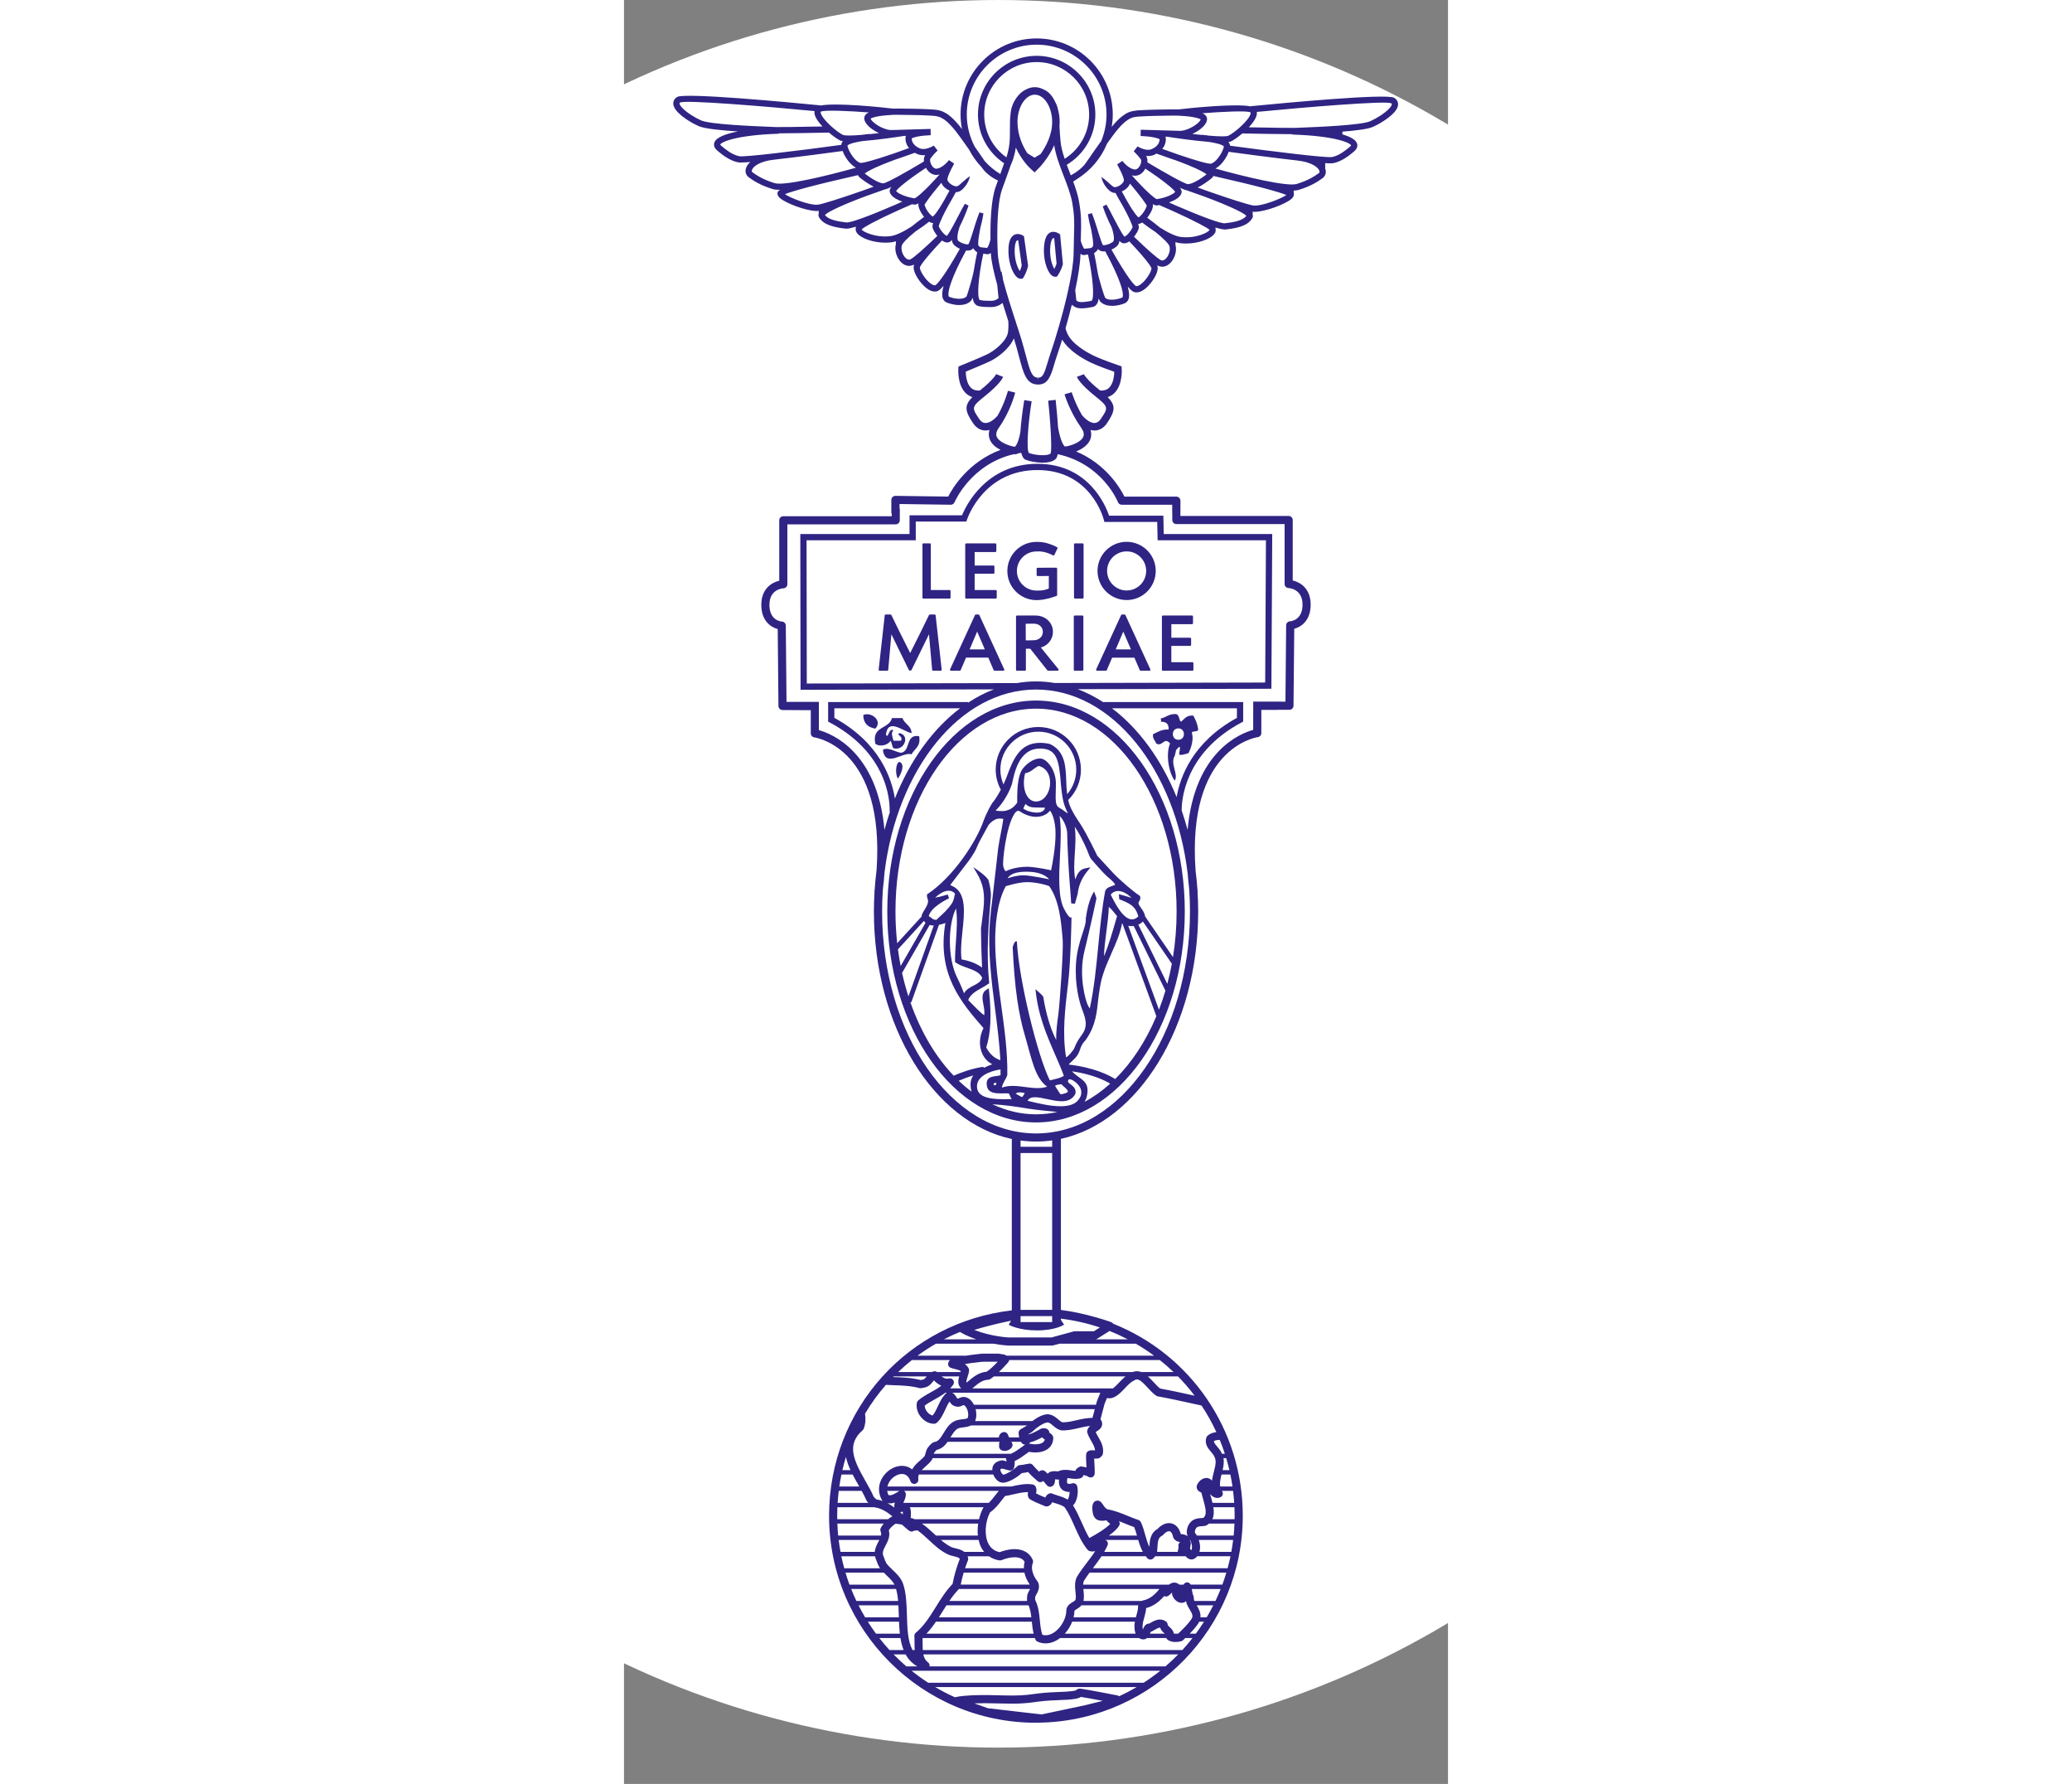 <?xml version="1.0" encoding="utf-8"?>
<!-- Generator: Adobe Illustrator 16.0.0, SVG Export Plug-In . SVG Version: 6.00 Build 0)  -->
<!DOCTYPE svg PUBLIC "-//W3C//DTD SVG 1.1//EN" "http://www.w3.org/Graphics/SVG/1.1/DTD/svg11.dtd">
<svg version="1.1" id="Ebene_1" xmlns="http://www.w3.org/2000/svg" xmlns:xlink="http://www.w3.org/1999/xlink" x="0px" y="0px"
	 width="332.051px" height="285.82px" viewBox="0 0 132.051 285.82" enable-background="new 0 0 132.051 285.82"
	 xml:space="preserve">
<rect x="0" y="0" width="132.051" height="285.82" fill="#808080" stroke="none"/>
<g>
  <circle r="140" fill="white" cx="60" cy="140"/>
	<path fill="#2F2483" d="M69.087,44.34l0.305-0.025l0.131-0.201c0.615-0.937,0.785-1.718,0.793-1.751l0.016-0.074l-0.441-4.728
		l-0.184-0.133c-0.15-0.107-2.07-1.245-2.38,1.907c-0.2,2.036,0.391,3.906,1.05,4.633C68.599,44.215,68.839,44.34,69.087,44.34z
		 M68.321,39.433c0.076-0.779,0.285-1.282,0.531-1.282c0.029,0,0.061,0.005,0.09,0.012l0.377,4.057
		c-0.037,0.134-0.14,0.461-0.355,0.875C68.623,42.539,68.147,41.201,68.321,39.433z"/>
	<path fill="#2F2483" d="M63.574,44.668l0.336-0.04l0.123-0.208c0.568-0.963,0.703-1.751,0.708-1.785l0.013-0.075l-0.656-4.702
		l-0.19-0.125c-0.062-0.04-0.388-0.24-0.807-0.24c-0.51,0-1.381,0.292-1.484,2.253c-0.105,2.024,0.539,3.82,1.23,4.549
		C63.081,44.542,63.326,44.668,63.574,44.668z M62.615,39.799c0.041-0.792,0.231-1.305,0.485-1.305c0.026,0,0.052,0.003,0.077,0.008
		l0.563,4.036c-0.031,0.136-0.119,0.468-0.315,0.891C63.06,42.891,62.522,41.577,62.615,39.799z"/>
	<path fill="#2F2483" d="M123.401,15.659c-1.284-0.705-17.887,0.861-22.945,1.358l0.002,0.032c-2.42-0.51-10.078,0.292-11.543,0.477
		l-0.002-0.028l0.001,0.028c-0.022,0.003-0.033,0.004-0.054,0.007c-0.418-0.015-0.838-0.017-1.24-0.006l-2.396,0.04
		c-0.804,0.025-1.619,0.028-2.406,0.091c-0.734,0.017-1.765,0.127-2.502,0.631c-0.758,0.473-1.346,1.075-1.881,1.708
		c-0.096,0.11-0.182,0.227-0.273,0.339c0.105-0.648,0.166-1.31,0.166-1.983c0-6.725-5.471-12.195-12.196-12.195
		s-12.196,5.471-12.196,12.195c0,0.792,0.081,1.57,0.227,2.328c-0.277-0.363-0.563-0.722-0.885-1.076
		c-0.55-0.604-1.148-1.204-1.951-1.61c-0.39-0.214-0.838-0.327-1.268-0.398c-0.454-0.053-0.8-0.057-1.206-0.088
		c-0.78-0.055-1.588-0.052-2.38-0.081l-2.364-0.035c-0.322-0.001-0.681-0.006-1.027,0.009c-0.021-0.002-0.031-0.004-0.055-0.007
		l0.001-0.028l-0.001,0.028c-1.465-0.187-9.122-0.988-11.544-0.479l0.003-0.031c-5.058-0.497-21.661-2.062-22.946-1.357
		c-0.352,0.194-0.576,0.498-0.63,0.854c-0.075,0.488,0.162,1.024,0.704,1.594c0.861,0.903,2.334,1.789,3.338,2.229
		c0.935,0.41,3.44,0.674,6.301,0.858c-1.889,0.362-3.487,0.922-3.778,1.79c-0.088,0.262-0.14,0.779,0.502,1.299l0.131,0.108
		c0.53,0.443,1.773,1.48,3.177,1.75c0.096,0.019,0.249,0.027,0.45,0.027c0.357,0,0.87-0.027,1.494-0.076
		c-0.404,0.366-0.636,0.754-0.717,1.106c-0.13,0.568,0.09,1.105,0.575,1.404c0.025,0.016,0.062,0.043,0.113,0.08
		c0.421,0.303,1.541,1.109,3.655,1.75c0.254,0.077,0.602,0.112,1.021,0.112c0.044,0,0.098-0.005,0.144-0.006
		c-0.425,0.248-0.429,0.416-0.431,0.583c-0.003,0.25,0.12,0.487,0.378,0.724c0.931,0.854,4.26,2.092,5.893,2.092
		c0.091,0,0.177-0.004,0.257-0.012c0.022-0.002,0.057-0.01,0.081-0.013v0.455c-0.055,0.19-0.048,0.382,0.043,0.55
		c0.696,1.277,2.469,1.643,4.28,1.848c0.037,0.004,0.077,0.006,0.121,0.006c0.33,0,0.863-0.12,1.518-0.314v0.102
		c-0.066,0.205-0.103,0.551,0.205,0.949c0.613,0.793,2.543,1.506,4.519,1.506c0.324,0,0.65-0.019,0.971-0.061
		c0.227-0.029,0.468-0.088,0.715-0.162v0.426c-0.303,1.095,0.208,2.371,0.921,3.014c0.371,0.333,0.784,0.505,1.192,0.505
		c0.218,0,0.435-0.049,0.643-0.148c0.035-0.017,0.083-0.048,0.123-0.07v0.191c-0.023,0.084-0.029,0.147-0.033,0.196
		c-0.068,0.944,1.026,2.583,2.013,3.364c0.564,0.446,1.026,0.578,1.375,0.578c0.148,0,0.276-0.024,0.383-0.057
		c0.138-0.044,0.412-0.137,1.025-0.868c-0.234,0.878-0.28,1.543-0.13,1.982c0.108,0.32,0.316,0.555,0.601,0.681
		c0.392,0.173,1.203,0.421,2.04,0.421c0.682,0,1.382-0.166,1.885-0.673c0.065-0.064,0.154-0.249,0.255-0.506
		c0.061,0.355,0.152,0.657,0.292,0.871c0.216,0.333,0.491,0.447,0.774,0.501c0.532,0.104,0.562,0.104,1.313,0.12l0.478,0.011
		c0.027,0,0.054,0.001,0.08,0.001c0.937,0,1.537-0.377,1.862-0.67c0.33,1.072,0.656,2.09,0.941,2.964l-0.015,0.001
		c0.04,0.625,0.023,1.204-0.05,1.724c-0.194,1.397-2.118,2.986-3.432,3.596c-1.367,0.634-4.127,1.753-4.154,1.765l-0.346,0.14
		l-0.027,0.372c-0.007,0.105-0.172,2.594,1.198,3.908c0.305,0.292,0.66,0.495,1.054,0.624c-1.341,1.352-1.198,2.245,0.109,4.182
		c0.611,0.904,1.35,1.132,1.862,1.164c0.047,0.003,0.095,0.004,0.143,0.004c0.207,0,0.417-0.038,0.629-0.092
		c-0.194,0.655-0.1,1.19,0.059,1.566c0.319,0.756,1.006,1.277,1.709,1.633c-5.193,1.931-7.713,6.145-8.391,7.483l-8.441-0.119
		c-0.004,0-0.007,0-0.01,0c-0.173,0-0.34,0.067-0.462,0.187c-0.126,0.122-0.197,0.289-0.197,0.463v2.125c0.02,0,0.041,0,0.061,0
		v0.489H32.152h-2.354h-4.27c-0.359,0-0.65,0.291-0.65,0.65v9.686c-1.237,0.284-2.875,1.311-2.875,3.868
		c0,2.527,1.488,3.568,2.631,3.872l0.117,12.331c0.004,0.356,0.294,0.644,0.65,0.644l1.396,0.005c0,0.003,0,0.005,0,0.008
		l3.138,0.011l-0.003,3.714c0,0.325,0.239,0.599,0.561,0.644c0.486,0.072,11.326,1.912,9.984,21.261
		c-0.135,1.052-0.242,2.117-0.313,3.198c-0.011,0.086-0.018,0.167-0.029,0.254l0.015,0.002c-0.063,1.049-0.103,2.108-0.103,3.18
		c0,18.456,9.609,33.785,22.103,36.451v27.458c-8.283,0.956-15.533,4.854-20.747,10.61c-0.004-0.001-0.009-0.001-0.014-0.001
		l-0.001,0.018c-5.325,5.889-8.525,13.708-8.525,22.293c0,18.278,14.871,33.148,33.149,33.148c0.295,0,0.586-0.015,0.879-0.022
		c0.014,0.001,0.028,0.003,0.043,0.003c0.016,0,0.03-0.004,0.045-0.005c17.832-0.516,32.182-15.17,32.182-33.124
		c0-13.923-8.467-25.886-20.77-30.785c-0.076-0.109-0.176-0.2-0.305-0.247c-0.168-0.062-3.982-1.438-8.07-1.96v-27.408
		c12.441-2.729,21.998-18.025,21.998-36.429c0-1.085-0.041-2.157-0.105-3.22l0.02-0.003c-0.015-0.116-0.023-0.225-0.038-0.34
		c-0.067-0.995-0.168-1.976-0.29-2.946c-1.414-19.504,9.484-21.356,9.971-21.428c0.322-0.045,0.561-0.319,0.561-0.644l-0.002-3.714
		l2.668-0.009c0-0.003,0-0.006,0-0.009l1.844-0.006c0.357,0,0.646-0.287,0.65-0.644l0.117-12.331
		c1.143-0.303,2.631-1.344,2.631-3.872c0-2.557-1.637-3.584-2.875-3.868v-9.686c0-0.359-0.291-0.65-0.65-0.65h-2.717h-2.375H89.165
		v-0.447c0.002,0,0.004,0,0.006,0v-2c0-0.359-0.295-0.65-0.658-0.65h-8.316c-0.631-1.283-2.905-5.207-7.74-7.238
		c0.928-0.373,1.869-0.979,2.25-1.883c0.158-0.375,0.254-0.91,0.061-1.564c0.213,0.055,0.424,0.089,0.631,0.089
		c0.035,0,0.07-0.001,0.105-0.002c0.521-0.024,1.274-0.247,1.895-1.166c1.31-1.938,1.453-2.83,0.11-4.182
		c0.395-0.13,0.75-0.332,1.055-0.625c1.371-1.314,1.205-3.802,1.198-3.908l-0.029-0.396l-0.377-0.128
		c-0.025-0.009-2.579-0.876-3.93-1.509c-1.061-0.497-3.613-1.851-4.41-3.686c-0.106-0.241-0.188-0.508-0.256-0.785
		c0.335-1.167,0.683-2.455,1.008-3.767c0.129,0.135,0.318,0.276,0.602,0.407c0.269,0.125,0.605,0.173,0.98,0.173
		c0.533,0,1.146-0.099,1.756-0.217c0.192-0.037,0.468-0.151,0.684-0.484c0.139-0.214,0.23-0.515,0.291-0.87
		c0.102,0.256,0.189,0.438,0.253,0.501c0.505,0.509,1.206,0.675,1.89,0.675c0.836,0,1.646-0.249,2.038-0.421
		c0.284-0.125,0.492-0.361,0.601-0.681c0.148-0.439,0.104-1.104-0.131-1.981c0.613,0.73,0.888,0.823,1.025,0.867
		c0.107,0.034,0.234,0.058,0.383,0.058c0.35,0,0.811-0.132,1.375-0.578c0.988-0.781,2.082-2.421,2.013-3.365
		c-0.003-0.049-0.01-0.111-0.032-0.195v-0.191c0.039,0.023,0.088,0.055,0.123,0.071c0.207,0.099,0.424,0.148,0.642,0.148
		c0.408,0,0.821-0.171,1.192-0.505c0.714-0.643,1.225-1.918,0.922-3.014v-0.425c0.248,0.074,0.489,0.133,0.717,0.162
		c0.32,0.041,0.646,0.06,0.97,0.06c1.976,0,3.905-0.713,4.519-1.506c0.068-0.089,0.109-0.173,0.146-0.256h0.059v-0.158
		c0.061-0.22,0.041-0.403,0-0.533v-0.104c0.653,0.194,1.186,0.313,1.516,0.313c0.044,0,0.085-0.002,0.122-0.006
		c1.812-0.204,3.585-0.569,4.281-1.847c0.092-0.169,0.099-0.363,0.042-0.553v-0.451c0.025,0.003,0.061,0.011,0.082,0.013
		c0.08,0.008,0.166,0.012,0.258,0.012c1.633,0,4.961-1.238,5.893-2.092c0.258-0.237,0.381-0.474,0.377-0.724
		c0-0.068-0.002-0.136-0.031-0.21v-0.379c0.299-0.012,0.566-0.04,0.765-0.1c2.115-0.641,3.235-1.446,3.657-1.75
		c0.051-0.037,0.088-0.064,0.113-0.08c0.484-0.298,0.705-0.836,0.574-1.404c-0.012-0.053-0.041-0.11-0.061-0.165v-0.896
		c0.33,0.02,0.615,0.031,0.837,0.031c0.201,0,0.354-0.009,0.449-0.027c1.403-0.27,2.646-1.306,3.177-1.749l0.133-0.11
		c0.643-0.519,0.59-1.036,0.502-1.298c-0.213-0.634-1.129-1.103-2.344-1.452v-0.441c2.238-0.176,4.093-0.416,4.867-0.755
		c1.005-0.441,2.479-1.328,3.337-2.23c0.542-0.569,0.78-1.105,0.704-1.594C123.978,16.158,123.755,15.854,123.401,15.659z
		 M100.396,18.004c0.014,0.015,0.049,0.053,0.021,0.196c-0.194,1.02-2.568,3.076-3.566,3.546c-0.311,0.146-1.472,0.123-3.034-0.006
		c-0.165-0.023-0.319-0.044-0.456-0.062c-0.502-0.053-0.788-0.083-0.788-0.083l-0.003,0.029c-0.478-0.049-0.977-0.105-1.49-0.167
		c0.457-0.21,0.889-0.467,1.295-0.779c0.34-0.279,0.678-0.567,0.93-1.061c0.031-0.062,0.059-0.131,0.081-0.206
		c0.022-0.059,0.051-0.224,0.05-0.256c0.008-0.006,0.008-0.235-0.031-0.334c-0.043-0.12-0.104-0.226-0.168-0.297
		c-0.197-0.217-0.373-0.308-0.541-0.38C95.817,17.905,99.825,17.694,100.396,18.004z M90.409,29.505l-0.013,0
		c-0.024-0.008-0.05-0.017-0.073-0.025l-0.008,0.022c-0.051-0.008-0.041-0.017-0.068-0.019c-0.083-0.027-0.178-0.063-0.275-0.104
		c-0.193-0.083-0.393-0.174-0.592-0.271c-0.397-0.194-0.795-0.404-1.191-0.618c-1.455-0.791-2.896-1.634-4.324-2.488
		c0.004-0.03,0.016-0.055,0.017-0.085c0.016-0.205,0.005-0.454-0.114-0.75l-0.056-0.112c-0.019-0.032-0.032-0.053-0.042-0.069
		c0.217,0.022,0.443,0.025,0.684-0.01c0.141-0.022,0.276-0.051,0.355-0.08c0.062-0.022,0.061-0.012,0.178-0.06l0.155-0.07
		c0.099-0.04,0.188-0.104,0.282-0.156c0.367,0.128,1.272,0.446,2.489,0.872c0.196,0.067,0.423,0.142,0.634,0.213
		c0.656,0.245,1.312,0.49,1.957,0.753c0.828,0.343,1.661,0.7,2.41,1.123c0.186,0.106,0.365,0.218,0.512,0.332
		c0.014,0.01,0.018,0.018,0.029,0.027l-0.209,0.164c-0.176,0.131-0.354,0.26-0.534,0.382c-0.36,0.245-0.733,0.474-1.112,0.663
		C91.128,29.325,90.718,29.486,90.409,29.505z M85.384,31.91l-0.004,0.001c-0.021-0.007-0.062-0.028-0.102-0.047
		c-0.098-0.058-0.205-0.129-0.312-0.21c-0.215-0.162-0.432-0.344-0.645-0.535c-0.425-0.382-0.84-0.789-1.248-1.204
		c-0.584-0.594-1.145-1.216-1.706-1.835c0.071,0.019,0.13,0.03,0.194,0.045l0.062,0.013c0.088,0.013,0.075,0.007,0.118,0.012
		l0.182,0.007c0.242-0.004,0.484-0.068,0.693-0.173c0.207-0.108,0.391-0.245,0.533-0.401c0.164-0.173,0.291-0.363,0.398-0.562
		c1.354,0.897,2.699,1.829,3.922,2.848c0.173,0.146,0.34,0.296,0.494,0.448c0.15,0.144,0.289,0.301,0.371,0.424
		c-0.002,0.002-0.006,0.012-0.008,0.012c-0.018,0.009-0.008,0.008-0.033,0.035c-0.094,0.11-0.262,0.226-0.434,0.328
		C87.144,31.519,86.233,31.78,85.384,31.91z M82.39,34.861L82.39,34.861C82.39,34.862,82.388,34.861,82.39,34.861z M82.449,34.832
		c-0.156-0.123-0.36-0.366-0.532-0.595c-0.189-0.253-0.373-0.522-0.551-0.796c-0.271-0.424-0.529-0.866-0.785-1.308
		c-0.266-0.487-0.529-0.978-0.807-1.46c0.158-0.074,0.314-0.152,0.459-0.248c0.184-0.129,0.36-0.27,0.516-0.453
		c0.133-0.163,0.245-0.314,0.338-0.555c0.459,0.559,0.926,1.113,1.371,1.68c0.406,0.521,0.82,1.053,1.164,1.576l0.111,0.185
		c0.016,0.026,0.023,0.045,0.029,0.057c0.003,0.067-0.01,0.068-0.006,0.085c-0.018,0.056-0.025,0.11-0.053,0.175
		c-0.09,0.252-0.238,0.524-0.406,0.773c-0.168,0.25-0.363,0.488-0.568,0.676C82.634,34.712,82.534,34.786,82.449,34.832z
		 M92.42,25.9c-0.526-0.145-1.046-0.306-1.548-0.461c-0.781-0.258-1.502-0.495-2.17-0.716c-0.812-0.302-1.629-0.593-2.447-0.874
		c0.123-0.15,0.238-0.307,0.332-0.482c0.1-0.224,0.189-0.457,0.225-0.752c0.029-0.16,0.009-0.215,0.016-0.327v-0.074
		c-0.004-0.125-0.02-0.149-0.037-0.227c-0.012-0.036-0.034-0.055-0.05-0.088l0.385,0.011l-0.001,0.009
		c0.896,0.14,3.994,0.607,6.568,0.813c0.423,0.061,0.933,0.147,1.486,0.294c0.35,0.087,0.83,0.277,0.946,0.412
		c-0.002,0.035-0.007,0.135-0.05,0.274c-0.057,0.2-0.15,0.419-0.257,0.634c-0.218,0.431-0.503,0.864-0.838,1.232
		c-0.32,0.361-0.767,0.681-1.032,0.651C93.493,26.198,92.944,26.04,92.42,25.9z M79.203,20.636c0.485-0.579,1.034-1.123,1.628-1.491
		c0.61-0.393,1.227-0.458,2.068-0.492c0.798-0.063,1.574-0.063,2.358-0.088l2.372-0.039c0.803-0.02,1.541,0.003,2.332,0.08
		c0.763,0.075,1.564,0.17,2.207,0.399c0.1,0.034,0.2,0.088,0.255,0.124c-0.005,0.018-0.013,0.037-0.023,0.059
		c-0.106,0.222-0.37,0.488-0.646,0.703c-0.564,0.438-1.25,0.789-1.935,0.971c-0.171,0.044-0.342,0.077-0.507,0.093
		c-0.151,0.019-0.33,0.007-0.541,0.001l-1.192-0.034l-4.753-0.137c-0.002,0-0.004,0-0.006,0l0,0h-0.009l-0.022,1
		c0.756,0.033,1.545,0.103,2.265,0.256c0.179,0.039,0.353,0.085,0.507,0.141c0.125,0.04,0.228,0.103,0.266,0.132
		c-0.002,0.085,0.009,0.203-0.014,0.233c-0.016,0.099-0.063,0.239-0.123,0.377c-0.074,0.131-0.152,0.26-0.262,0.375
		c-0.102,0.116-0.225,0.222-0.357,0.313c-0.135,0.092-0.275,0.177-0.434,0.239l-0.115,0.053c0.029-0.002-0.072,0.024-0.104,0.035
		c-0.107,0.038-0.168,0.041-0.223,0.049c-0.276,0.044-0.625-0.008-0.951-0.102c-0.324-0.098-0.676-0.256-0.947-0.426l-0.613,0.786
		c0.224,0.213,0.455,0.448,0.661,0.684c0.112,0.116,0.209,0.236,0.297,0.357l0.139,0.181c0.007,0.006,0.046,0.063,0.05,0.064
		l0.045,0.089c-0.012,0.018,0.021,0.107,0.007,0.235c-0.005,0.117-0.034,0.245-0.071,0.37c-0.081,0.25-0.217,0.491-0.383,0.663
		c-0.168,0.172-0.348,0.273-0.527,0.268l-0.069-0.004c0.001,0.002-0.052-0.005-0.006,0.005l-0.062-0.013
		c-0.076-0.018-0.179-0.033-0.217-0.053c-0.097-0.03-0.236-0.085-0.357-0.151c-0.248-0.13-0.488-0.307-0.715-0.507
		c-0.221-0.197-0.444-0.437-0.612-0.654l-0.826,0.562v0c0.338,0.622,0.673,1.282,0.917,1.91c0.059,0.156,0.109,0.312,0.137,0.448
		c0.031,0.156,0.031,0.203-0.002,0.324c-0.002,0.021-0.076,0.174-0.158,0.262c-0.079,0.106-0.188,0.208-0.303,0.3
		c-0.234,0.184-0.523,0.323-0.779,0.378c-0.115,0.03-0.262,0.014-0.281,0.018c-0.098-0.04-0.166-0.077-0.197-0.099
		c-0.045-0.024-0.121-0.083-0.182-0.128c-0.516-0.423-1.023-0.965-1.689-1.405c0.167,0.79,0.547,1.457,1.127,2.042
		c0.082,0.074,0.146,0.139,0.255,0.219c0.118,0.088,0.212,0.142,0.284,0.181c0.232,0.104,0.42,0.128,0.6,0.128
		c0.369,0.694,0.756,1.38,1.158,2.058c0.186,0.344,0.375,0.686,0.553,1.032c0.305,0.594,0.604,1.197,0.842,1.792
		c0.059,0.147,0.113,0.296,0.15,0.43c0.02,0.066,0.031,0.125,0.037,0.166l-0.004,0.01c-0.098,0.239-0.273,0.512-0.453,0.752
		c-0.186,0.241-0.396,0.466-0.607,0.631c-0.088,0.064-0.173,0.112-0.234,0.136c-0.154-0.17-0.334-0.444-0.49-0.704
		c-0.168-0.279-0.33-0.569-0.486-0.862c-0.334-0.623-0.664-1.253-0.999-1.884c-0.282-0.579-0.587-1.144-0.923-1.696v-0.001
		l-0.584,0.292c0.396,1.165,0.883,2.287,1.434,3.39c0.178,0.555,0.334,1.129,0.352,1.649c0.013,0.259-0.043,0.497-0.115,0.582
		c-0.083,0.098-0.34,0.256-0.576,0.359c-0.245,0.102-0.508,0.19-0.746,0.223c-0.119,0.02-0.232,0.02-0.299,0.006
		c-0.067-0.014-0.05-0.018-0.029-0.011c-0.107-0.19-0.221-0.493-0.318-0.765l-0.283-0.859c-0.357-1.161-0.711-2.336-1.162-3.482
		c-0.002-0.004-0.002-0.008-0.004-0.011v0l-0.634,0.171c0.114,0.821,0.3,1.623,0.513,2.419c0.137,0.771,0.299,1.556,0.324,2.285
		c0.008,0.17-0.008,0.362-0.03,0.423l-0.001,0.001l-0.096,0.119c-0.078,0.108-0.086,0.06-0.119,0.11
		c-0.08,0.042-0.185,0.076-0.363,0.094l-0.619,0.062l-0.166,0.025l-0.023,0.003c-0.056-0.058-0.145-0.187-0.213-0.331
		c-0.139-0.281-0.252-0.608-0.355-0.938c0.008-0.305,0.016-0.596,0.023-0.861c0.059-2.091,0.09-3.141-0.29-5.401
		c-0.174-1.036-0.537-2.138-0.945-3.24c0.235-0.145,0.467-0.299,0.694-0.456c2.156-1.365,3.791-3.332,4.733-5.629
		c0.122-0.167,0.239-0.339,0.362-0.504C78.233,21.861,78.692,21.227,79.203,20.636z M80.146,37.948h-0.002l0.004-0.003l0.002,0.002
		v0C80.147,37.948,80.146,37.948,80.146,37.948z M80.144,37.948h0.002C80.146,37.948,80.144,37.948,80.144,37.948L80.144,37.948z
		 M73.712,39.873l-0.021,0.001l-0.038,0.002c0.019-0.005,0.038-0.006,0.058-0.005c0.004,0,0.002,0,0.006,0.001L73.712,39.873z
		 M73.667,39.88l-0.002,0l0,0C73.665,39.88,73.666,39.88,73.667,39.88z M69.533,17.477c-0.06-0.266-0.13-0.516-0.233-0.74
		c-0.395-0.862-0.91-1.962-2.16-2.457c-0.408-0.199-0.846-0.312-1.302-0.312c-0.47,0-0.919,0.12-1.338,0.33
		c-1.384,0.618-2.26,2.173-2.473,3.362c-0.054,0.303-0.091,0.655-0.119,1.024c-0.03,0.278-0.051,0.56-0.051,0.85
		c0,0.022,0.003,0.042,0.003,0.064c-0.021,0.652-0.021,1.29-0.021,1.771v0.385c-0.007,1.516-0.305,2.71-0.554,3.458
		c-2.213-1.565-3.559-4.108-3.559-6.858c0-4.636,3.771-8.407,8.406-8.407s8.407,3.771,8.407,8.407c0,2.904-1.492,5.551-3.918,7.087
		c-0.318-0.947-0.574-1.875-0.658-2.731c-0.094-0.951-0.141-1.751-0.176-2.47c0.021-0.234,0.032-0.471,0.031-0.71
		C69.817,18.803,69.714,18.112,69.533,17.477z M66.764,24.687l-0.972,0.575l-1.14-0.7c-0.758-1.141-1.582-2.873-1.595-5.031
		c0-2.364,1.273-4.362,2.781-4.362s2.78,1.997,2.78,4.362C68.626,21.609,67.614,23.477,66.764,24.687z M66.131,7.157
		c6.173,0,11.196,5.022,11.196,11.195c0,1.483-0.304,2.904-0.836,4.218c-0.779,1.077-1.533,2.163-2.281,3.25
		c-0.237,0.35-0.419,0.611-0.681,0.867c-0.255,0.257-0.545,0.498-0.848,0.727c-0.003,0.002-0.005,0.004-0.009,0.007
		c-0.138,0.104-0.287,0.199-0.43,0.3c-0.205,0.133-0.426,0.25-0.642,0.371c-0.046-0.117-0.09-0.236-0.136-0.353
		c-0.172-0.443-0.344-0.89-0.509-1.336c2.831-1.698,4.581-4.723,4.581-8.051c0-5.187-4.22-9.407-9.407-9.407
		c-5.187,0-9.406,4.22-9.406,9.407c0,3.161,1.594,6.07,4.192,7.808c-0.074,0.21-0.282,0.802-0.612,1.724
		c-0.929-0.567-1.754-1.25-2.465-2.034c-0.115-0.164-0.23-0.333-0.35-0.508c-0.426-0.628-0.859-1.254-1.3-1.877
		c-0.797-1.553-1.255-3.289-1.255-5.112C54.935,12.179,59.958,7.157,66.131,7.157z M46.445,18.427
		c0.776,0.028,1.54,0.022,2.326,0.078c0.376,0.027,0.817,0.043,1.141,0.081c0.341,0.06,0.669,0.137,0.967,0.304
		c0.607,0.301,1.15,0.826,1.649,1.378c0.502,0.549,0.981,1.193,1.43,1.815c0.461,0.621,0.899,1.269,1.348,1.904
		c0.504,0.97,1.139,1.869,1.889,2.673c0.301,0.41,0.636,0.818,1.035,1.162c0.496,0.452,1.098,0.823,1.7,1.104
		c-0.11,0.306-0.227,0.628-0.355,0.979c-0.773,2.117-0.877,5.867-0.843,8.462c-0.074,0.267-0.143,0.538-0.238,0.783
		c-0.069,0.178-0.148,0.349-0.231,0.479c-0.03,0.043-0.06,0.081-0.081,0.103l-0.071-0.011l-0.171-0.026l-0.333-0.033
		c-0.207-0.017-0.402-0.034-0.501-0.069c-0.044-0.025-0.101-0.039-0.124-0.069c-0.018-0.018-0.029-0.01-0.059-0.042l-0.099-0.123
		l-0.034-0.043c-0.002-0.008-0.006-0.021-0.008-0.032c-0.011-0.058-0.021-0.141-0.021-0.231c-0.004-0.746,0.179-1.591,0.318-2.401
		c0.002-0.014,0.006-0.027,0.008-0.042c0.212-0.796,0.398-1.598,0.512-2.419l-0.634-0.171v0c-0.001,0.003-0.002,0.007-0.003,0.011
		c-0.452,1.146-0.805,2.322-1.162,3.482l-0.284,0.859c-0.098,0.272-0.211,0.575-0.318,0.765c0.02-0.005,0.039-0.003-0.029,0.012
		c-0.065,0.014-0.18,0.014-0.298-0.006c-0.238-0.033-0.501-0.121-0.746-0.223c-0.237-0.103-0.494-0.261-0.577-0.359
		c-0.072-0.085-0.128-0.322-0.116-0.582c0.018-0.521,0.175-1.095,0.353-1.649c0.551-1.103,1.038-2.225,1.434-3.389l-0.583-0.292
		l0,0.001c-0.336,0.553-0.642,1.118-0.924,1.697c-0.334,0.63-0.664,1.261-0.998,1.883c-0.158,0.293-0.319,0.583-0.487,0.861
		c-0.156,0.26-0.336,0.534-0.49,0.705c-0.062-0.024-0.147-0.072-0.235-0.136c-0.211-0.165-0.421-0.391-0.606-0.632
		c-0.18-0.24-0.356-0.513-0.454-0.751l-0.004-0.009c0.006-0.042,0.018-0.1,0.038-0.167c0.038-0.134,0.091-0.282,0.15-0.43
		c0.239-0.595,0.538-1.198,0.842-1.792c0.177-0.344,0.366-0.685,0.55-1.027c0.403-0.68,0.792-1.366,1.161-2.062
		c0.18,0,0.366-0.025,0.598-0.128c0.072-0.039,0.166-0.092,0.284-0.181c0.108-0.08,0.173-0.144,0.255-0.219
		c0.581-0.584,0.961-1.252,1.127-2.042c-0.666,0.439-1.173,0.982-1.689,1.404c-0.06,0.045-0.136,0.104-0.181,0.128
		c-0.032,0.022-0.1,0.059-0.197,0.099c-0.022-0.002-0.167,0.013-0.282-0.017c-0.256-0.055-0.545-0.195-0.778-0.379
		c-0.115-0.093-0.224-0.194-0.303-0.3c-0.082-0.088-0.157-0.24-0.159-0.262c-0.033-0.122-0.033-0.167,0-0.324
		c0.027-0.136,0.078-0.292,0.136-0.448c0.244-0.627,0.58-1.288,0.917-1.91l0,0l-0.826-0.562c-0.168,0.218-0.392,0.457-0.613,0.654
		c-0.226,0.2-0.467,0.376-0.715,0.507c-0.12,0.066-0.261,0.122-0.356,0.151c-0.039,0.02-0.14,0.036-0.217,0.053l-0.061,0.013
		c0.045-0.01-0.008-0.003-0.007-0.005l-0.069,0.004c-0.179,0.005-0.36-0.095-0.528-0.267c-0.166-0.172-0.301-0.413-0.382-0.663
		c-0.038-0.125-0.066-0.253-0.072-0.37c-0.015-0.128,0.019-0.219,0.007-0.235l0.045-0.089c0.003-0.001,0.043-0.058,0.05-0.065
		l0.139-0.181c0.088-0.122,0.185-0.241,0.296-0.358c0.207-0.236,0.437-0.47,0.661-0.684l-0.614-0.785
		c-0.272,0.17-0.623,0.328-0.948,0.426c-0.326,0.094-0.674,0.146-0.951,0.101c-0.054-0.008-0.115-0.011-0.223-0.049l-0.071-0.021
		c0,0-0.006-0.002-0.011-0.003l-0.021-0.01l-0.114-0.053c-0.159-0.062-0.299-0.147-0.434-0.239
		c-0.133-0.091-0.255-0.198-0.358-0.313c-0.108-0.114-0.187-0.244-0.261-0.375c-0.06-0.138-0.107-0.278-0.123-0.378
		c-0.022-0.03-0.012-0.146-0.014-0.231c0.039-0.03,0.142-0.092,0.266-0.132c0.154-0.056,0.329-0.102,0.507-0.142
		c0.72-0.152,1.508-0.222,2.265-0.255l-0.023-1h-0.008l0,0c-0.002,0-0.004,0-0.005,0l-4.694,0.135l-1.177,0.034
		c-0.425,0.02-0.692,0.017-1.046-0.072c-0.675-0.167-1.356-0.502-1.927-0.925c-0.281-0.21-0.546-0.459-0.691-0.694
		c-0.034-0.039-0.05-0.093-0.062-0.133c0.034-0.025,0.083-0.059,0.143-0.079c0.588-0.247,1.396-0.347,2.142-0.428
		c0.381-0.038,0.766-0.066,1.15-0.086c0.384-0.026,0.739-0.015,1.147-0.013L46.445,18.427z M58.229,39.74L58.229,39.74
		c0.026-0.003,0.052-0.002,0.058,0.002L58.229,39.74z M58.276,39.748l-0.004,0l-0.002,0C58.272,39.747,58.274,39.747,58.276,39.748z
		 M51.796,37.816c0,0-0.001,0-0.002,0L51.796,37.816L51.796,37.816z M51.79,37.814L51.79,37.814l0.002-0.002l0.003,0.003
		c-0.001,0,0,0-0.002,0C51.792,37.815,51.791,37.815,51.79,37.814z M46.661,31.732c-0.039,0.019-0.079,0.04-0.101,0.047
		l-0.003-0.001c-0.85-0.13-1.76-0.391-2.477-0.795c-0.171-0.102-0.339-0.217-0.433-0.328c-0.025-0.026-0.016-0.025-0.034-0.034
		c-0.001-0.001-0.005-0.009-0.007-0.012c0.081-0.123,0.221-0.281,0.371-0.425c0.155-0.151,0.322-0.302,0.495-0.448
		c1.222-1.019,2.569-1.95,3.921-2.847c0.107,0.199,0.234,0.389,0.399,0.562c0.144,0.157,0.328,0.293,0.534,0.401
		c0.21,0.104,0.452,0.168,0.695,0.172l0.181-0.008c0.042-0.004,0.032,0.001,0.118-0.011l0.062-0.013
		c0.063-0.015,0.123-0.026,0.195-0.046c-0.563,0.62-1.124,1.243-1.708,1.837c-0.409,0.415-0.824,0.822-1.249,1.204
		c-0.212,0.191-0.429,0.374-0.645,0.535C46.866,31.603,46.759,31.674,46.661,31.732z M41.693,29.351
		c-0.026,0.002-0.018,0.011-0.069,0.019l-0.007-0.022c-0.024,0.008-0.049,0.017-0.074,0.025l-0.012,0
		c-0.309-0.019-0.719-0.18-1.091-0.365c-0.379-0.189-0.75-0.418-1.112-0.663c-0.181-0.123-0.358-0.251-0.534-0.382l-0.21-0.164
		c0.012-0.01,0.017-0.018,0.03-0.027c0.147-0.114,0.326-0.227,0.511-0.332c0.75-0.423,1.583-0.78,2.41-1.123
		c0.643-0.262,1.295-0.506,1.948-0.75c0.215-0.072,0.445-0.149,0.644-0.217c1.217-0.426,2.123-0.744,2.49-0.872
		c0.093,0.052,0.182,0.116,0.28,0.155l0.156,0.07l0.039,0.017l0.067,0.021l0.071,0.021c0.079,0.029,0.214,0.058,0.355,0.08
		c0.24,0.036,0.467,0.033,0.686,0.01c-0.011,0.017-0.024,0.038-0.043,0.071l-0.056,0.112c-0.12,0.299-0.129,0.545-0.114,0.751
		c0.002,0.03,0.013,0.055,0.016,0.084c-1.428,0.854-2.868,1.697-4.324,2.487c-0.396,0.213-0.794,0.424-1.192,0.618
		c-0.199,0.097-0.397,0.189-0.592,0.271C41.871,29.288,41.775,29.324,41.693,29.351z M36.761,22.895
		c0.553-0.147,1.062-0.234,1.484-0.294c2.577-0.206,5.676-0.674,6.572-0.814l-0.001-0.009l0.383-0.011
		c-0.015,0.032-0.037,0.051-0.049,0.086c-0.018,0.079-0.033,0.1-0.038,0.229l0,0.074c0.007,0.112-0.013,0.168,0.017,0.327
		c0.035,0.295,0.124,0.528,0.224,0.751c0.094,0.175,0.21,0.333,0.333,0.484c-0.819,0.281-1.636,0.572-2.449,0.874
		c-0.668,0.22-1.387,0.458-2.168,0.715c-0.501,0.156-1.021,0.317-1.547,0.461c-0.525,0.14-1.075,0.298-1.528,0.33
		c-0.267,0.031-0.712-0.288-1.033-0.65c-0.335-0.368-0.62-0.801-0.838-1.231c-0.106-0.215-0.2-0.434-0.256-0.634
		c-0.044-0.139-0.048-0.239-0.05-0.275C35.93,23.172,36.412,22.982,36.761,22.895z M49.209,34.492
		c-0.205-0.187-0.399-0.425-0.567-0.675c-0.167-0.249-0.316-0.521-0.406-0.773c-0.027-0.065-0.036-0.119-0.052-0.175
		c0.003-0.018-0.01-0.018-0.006-0.086c0.005-0.012,0.013-0.031,0.029-0.057l0.111-0.184c0.344-0.523,0.758-1.056,1.165-1.577
		c0.445-0.566,0.912-1.12,1.371-1.679c0.092,0.241,0.205,0.392,0.336,0.554c0.156,0.183,0.333,0.324,0.516,0.453
		c0.146,0.096,0.302,0.174,0.46,0.248c-0.276,0.483-0.541,0.975-0.808,1.462c-0.256,0.441-0.512,0.882-0.784,1.306
		c-0.178,0.274-0.36,0.543-0.55,0.796c-0.172,0.229-0.376,0.472-0.533,0.595C49.406,34.654,49.306,34.581,49.209,34.492z
		 M49.55,34.729c0.002,0,0,0,0.001,0.001C49.552,34.73,49.551,34.73,49.55,34.729z M31.511,17.902
		c0.632-0.323,4.618-0.122,7.726,0.111c-0.206,0.114-0.487,0.191-0.695,0.66c-0.114,0.523,0.068,0.733,0.182,0.975
		c0.273,0.433,0.606,0.715,0.948,0.978c0.375,0.275,0.77,0.507,1.187,0.7c-0.513,0.062-1.011,0.118-1.488,0.167l-0.003-0.031
		c0,0-0.287,0.03-0.789,0.083c-0.14,0.019-0.301,0.04-0.473,0.065c-1.553,0.127-2.707,0.149-3.017,0.004
		c-0.998-0.471-3.372-2.527-3.567-3.547C31.5,17.952,31.518,17.905,31.511,17.902z M9.335,17.287
		c-0.353-0.371-0.458-0.637-0.439-0.752c0.002-0.017,0.01-0.067,0.105-0.122c1.083-0.408,13.426,0.602,21.53,1.384
		c-0.02,0.135-0.026,0.283,0.008,0.458c0.117,0.609,0.629,1.329,1.267,2.007c-4.392,0.083-7.166,0.116-7.495,0.093
		c-0.116-0.009-0.455-0.022-0.951-0.042c-2.354-0.091-9.519-0.37-11.008-1.024C11.407,18.875,10.067,18.054,9.335,17.287z
		 M18.472,25.028c-1.15-0.221-2.254-1.142-2.726-1.535l-0.143-0.118c-0.159-0.128-0.181-0.202-0.183-0.202h0
		c0.09-0.39,2.481-1.528,9.395-1.75l-0.002-0.06c0.026,0,0.041,0,0.068,0c1.563,0,5.421-0.07,7.961-0.12
		c0.704,0.599,1.401,1.078,1.821,1.276c0.102,0.048,0.253,0.083,0.425,0.11c-0.021,0.022-0.042,0.038-0.064,0.063
		c-0.068,0.089-0.139,0.198-0.175,0.344l-0.014,0.053l-0.01,0.067l-0.005,0.046c0,0.001,0,0.007,0,0.009
		c-3.294,0.45-7.467,0.989-10.79,1.367v-0.001c-0.01,0.001-0.019,0.003-0.029,0.004C21.129,24.909,18.905,25.112,18.472,25.028z
		 M24.143,29.344c-1.955-0.593-2.976-1.328-3.361-1.604c-0.077-0.056-0.135-0.097-0.173-0.12c-0.082-0.05-0.169-0.133-0.124-0.329
		c0.127-0.555,1.203-1.471,3.645-1.718c4.024-0.454,8.943-1.114,10.91-1.382c0.062,0.158,0.115,0.322,0.19,0.474
		c0.261,0.512,0.581,1.002,0.994,1.458c0.259,0.258,0.556,0.548,0.944,0.747C32.428,28.204,25.667,29.809,24.143,29.344z
		 M31.015,32.799c-1.234,0.119-4.315-1.044-5.22-1.689c1.057-0.447,4.567-1.442,11.711-3.05c0.009,0.025,0.005,0.054,0.018,0.078
		c0.251,0.374,0.29,0.292,0.385,0.403l0.281,0.219c0.189,0.141,0.379,0.279,0.574,0.412c0.391,0.265,0.794,0.514,1.229,0.731
		c0.004,0.002,0.008,0.003,0.012,0.005c-0.566,0.2-1.135,0.406-1.697,0.615C34.938,31.696,31.797,32.721,31.015,32.799z
		 M35.632,35.639c-1.39-0.157-2.867-0.423-3.427-1.194c0.508-0.556,3.099-1.735,6.667-3.06c1.062-0.371,2.029-0.715,2.738-0.969
		l-0.003-0.007c0.042-0.015,0.084-0.029,0.127-0.044l0.003,0c0.038-0.002,0.169-0.035,0.25-0.058
		c0.134-0.043,0.25-0.088,0.364-0.136c0.178-0.075,0.346-0.155,0.514-0.235c-0.041,0.054-0.083,0.099-0.123,0.162
		c-0.057,0.16-0.258,0.297-0.111,0.797c0.031,0.061,0.034,0.089,0.088,0.178c0.053,0.084,0.123,0.187,0.178,0.245
		c0.217,0.244,0.447,0.389,0.676,0.527c0.339,0.188,0.682,0.333,1.026,0.458c-0.369,0.164-0.71,0.317-1.043,0.468
		C39.342,34.594,36.272,35.727,35.632,35.639z M42.725,37.83c-2.419,0.311-4.52-0.745-4.639-1.058
		c0.237-0.327,2.196-1.416,5.95-3.117c0.761-0.33,1.483-0.648,2.125-0.935c0.087,0.016,0.172,0.035,0.26,0.049l-0.144-0.042
		c0.295,0.112,0.479,0.038,0.583,0.008c0.124-0.04,0.201-0.085,0.289-0.13c0.022-0.013,0.039-0.027,0.061-0.04
		c-0.01,0.04-0.023,0.065-0.029,0.117c-0.01,0.049-0.004,0.241,0.023,0.385c0.026,0.106,0.052,0.216,0.088,0.307
		c0.136,0.378,0.316,0.695,0.52,1.002c0.087,0.129,0.182,0.252,0.28,0.375c-0.764,0.562-1.432,1.078-2.004,1.547
		C44.706,37.184,43.535,37.725,42.725,37.83z M45.894,41.554c-0.278,0.133-0.553-0.034-0.735-0.198
		c-0.495-0.445-0.857-1.392-0.609-2.092c0.113-0.319,0.771-1.042,2.166-2.185c0.823-0.533,1.584-1.09,2.196-1.566
		c0.046,0.029,0.087,0.061,0.14,0.088c0.045,0.029,0.115,0.052,0.174,0.075l0.092,0.033l0.006,0.002l0.104,0.018l0.008,0l0.016,0
		l0.031,0.002c0.006,0.003,0.03,0.002,0.062-0.001c-0.011,0.035-0.024,0.064-0.035,0.1c-0.027,0.094-0.052,0.2-0.068,0.326
		c-0.001,0.089-0.021,0.115,0.002,0.258c0.01,0.058,0.023,0.126,0.042,0.17l0.023,0.059c0.157,0.389,0.355,0.688,0.574,0.993
		c0.041,0.054,0.088,0.105,0.131,0.158C48.034,39.897,46.424,41.301,45.894,41.554z M49.885,45.703
		c-0.136,0.043-0.427-0.026-0.837-0.351c-0.916-0.724-1.667-2.075-1.637-2.496c0.014-0.074,0.242-0.815,3.556-4.321
		c0.145,0.102,0.301,0.201,0.52,0.269c0.173,0.03,0.22,0.082,0.565,0.01l0.059-0.023c0.05-0.022,0.112-0.057,0.164-0.093
		c0.131-0.093,0.116-0.101,0.179-0.156c0.031-0.035,0.048-0.065,0.077-0.1c0.03,0.219,0.097,0.449,0.255,0.683
		c0.312,0.378,0.619,0.517,0.93,0.681c0.038,0.018,0.078,0.03,0.116,0.046C51.374,44.189,50.193,45.58,49.885,45.703z
		 M54.898,47.493c-0.662,0.668-2.21,0.31-2.814,0.044c-0.01-0.004-0.033-0.014-0.057-0.087c-0.22-0.647,0.401-2.893,2.733-7.21
		c0.021-0.037,0.041-0.071,0.062-0.108c0.16,0.019,0.329,0.027,0.529-0.008c0.194-0.03,0.449-0.146,0.614-0.358l0.018,0.035
		c0.017,0.026-0.007-0.002,0.043,0.067l0.012,0.016l0.048,0.062l0.096,0.125c0.039,0.047,0.115,0.116,0.174,0.169
		c0.077,0.075,0.163,0.126,0.25,0.171c-0.153,0.7-0.373,1.78-0.549,2.945C55.844,44.608,54.998,47.28,54.898,47.493z M60.022,47.76
		c-0.172,0.167-0.573,0.447-1.282,0.438l-0.48-0.01c-0.695-0.015-0.695-0.015-1.229-0.118c-0.518-0.318-0.251-3.774,0.547-7.428
		l0.229,0.029l0.355,0.059l0.079,0.004c0.061,0,0.172-0.016,0.252-0.042c0.137-0.05,0.226-0.108,0.295-0.168
		c0.002-0.001,0.002-0.003,0.004-0.005c0.003,0.057,0.006,0.123,0.008,0.173c0.059,1.17,0.479,3.008,1.014,4.958L60.022,47.76z
		 M60.744,44.858c-0.027-0.246-0.088-0.692-0.243-1.34l-0.092,0.022c-0.277-1.158-0.472-2.185-0.508-2.902
		c-0.179-3.581-0.087-8.182,0.707-10.356c0.88-2.417,1.357-3.786,1.353-3.789c0.042-0.082,0.566-1.133,0.829-2.84
		c0.924,2.025,2.213,3.233,2.295,3.309l0.711,0.66l0.686-0.688c0.091-0.091,1.506-1.544,2.464-3.656
		c0.237,1.566,0.866,3.235,1.495,4.86c0.578,1.488,1.174,3.027,1.4,4.378c0.361,2.155,0.334,3.105,0.275,5.188
		c-0.022,0.769-0.049,1.684-0.061,2.859c-0.014,1.418-0.318,3.346-0.75,5.384l-0.057,0.006l0.019,0.171
		c-0.864,4.026-2.209,8.441-2.835,10.235c-0.213,0.614-0.385,1.186-0.539,1.702c-0.553,1.853-0.793,2.452-1.516,2.451v0.55
		l-0.043-0.551c-0.957-0.03-1.254-0.973-1.974-3.696l-0.3-1.123c-0.231-0.857-0.48-1.657-0.746-2.496l-0.314-0.964
		c-0.064-0.197-0.137-0.417-0.213-0.65c-0.002-0.056,0-0.107-0.003-0.164l-0.049,0.003C62.169,49.691,61.357,47.151,60.744,44.858z
		 M80.737,214.583h-5.223c0.116-0.004,0.229-0.033,0.328-0.095l1.965-1.241C78.812,213.644,79.788,214.092,80.737,214.583z
		 M81.524,219.825H60.088c0.443-0.425,0.851-0.869,1.214-1.266l0.269-0.293c0.096-0.104,0.141-0.232,0.156-0.363h24.135
		c0.766,0.607,1.5,1.248,2.203,1.922h-5.193C82.452,219.666,82.002,219.637,81.524,219.825z M94.93,229.446
		c-0.565,0.073-1.048,0.258-1.407,0.578c-0.08,0.071-0.141,0.161-0.178,0.262c-0.376,1.033,0.27,1.788,0.74,2.34
		c0.215,0.252,0.418,0.49,0.539,0.788c0.354,0.628,0.15,1.431-0.088,2.36c-0.117,0.463-0.242,0.949-0.299,1.446
		c-0.012-0.013-0.022-0.026-0.034-0.038c-0.293-0.312-0.702-0.445-1.12-0.356c-0.543,0.109-1.053,0.575-1.271,1.159
		c-0.032,0.088-0.046,0.183-0.038,0.276c0.009,0.124,0.039,0.239,0.092,0.354c0.043,0.091,0.104,0.17,0.182,0.232
		c0.074,0.088,0.171,0.154,0.281,0.193c0.084,0.029,0.157,0.079,0.218,0.148c0.065,0.312,0.163,0.66,0.268,1.025
		c0.417,1.466,0.662,2.549-0.001,2.986c-0.102,0.013-0.205,0.019-0.311,0.025c-0.554,0.037-1.312,0.087-1.869,0.848
		c-0.371,0.517-0.609,1.363-0.309,2.061c-0.297-0.248-0.669-0.3-0.887-0.328c-0.068-0.009-0.162-0.021-0.217-0.031
		c-0.225-0.895-0.744-1.504-1.445-1.688c-0.752-0.197-1.596,0.133-2.275,0.882c-1.166,0.642-1.26,1.911-1.314,2.867
		c-0.263-0.547-0.455-1.188-0.645-1.867c-0.197-0.713-0.402-1.449-0.72-2.105c-0.077-0.158-0.215-0.279-0.382-0.334
		c-0.572-0.188-1.129-0.418-1.689-0.647c-1.047-0.43-2.129-0.873-3.332-1.077c-0.232-0.146-0.446-0.376-0.641-0.701l-0.066-0.096
		c-0.088-0.129-0.209-0.308-0.404-0.452c-0.111-0.084-0.248-0.13-0.389-0.13c-0.079,0-0.29,0-0.498,0.149
		c-0.08,0.058-0.145,0.131-0.191,0.217c-0.258,0.474-0.191,0.97-0.143,1.331l0.02,0.152c0.209,1.53,1.418,1.403,1.87,1.354
		c0.116-0.012,0.304-0.034,0.382-0.018c0.174,0.25,0.389,0.413,0.568,0.547c-0.725,0.751-2.218,1.665-3.354,2.264
		c-0.448-0.756-0.817-1.578-1.197-2.434c-0.411-0.927-0.845-1.88-1.416-2.8c0.693-0.629,0.897-2.157,0.671-3.063
		c-0.045-0.178-0.163-0.329-0.325-0.415c-0.163-0.086-0.354-0.099-0.526-0.038c-0.266,0.096-0.602,0.1-0.705,0.007
		c-0.066-0.06-0.143-0.312-0.01-0.87c0.123,0.014,0.248,0.031,0.373,0.052c0.568,0.093,1.22,0.149,1.75-0.032
		c0.107-0.038,0.205-0.103,0.279-0.189c0.082-0.094,0.139-0.198,0.168-0.312c0.299,0.058,0.568,0.133,0.777,0.277
		c0.194,0.134,0.445,0.153,0.656,0.048c0.212-0.104,0.35-0.314,0.362-0.551c0.024-0.498-0.008-1.024-0.039-1.532
		c-0.019-0.309-0.038-0.605-0.043-0.887c0.278,0.035,0.549,0.025,0.786-0.063c0.07-0.026,0.137-0.065,0.193-0.115
		c0.102-0.086,0.208-0.189,0.284-0.287c0.063-0.082,0.107-0.179,0.126-0.281c0.199-1.075-0.296-1.944-0.733-2.711
		c-0.155-0.272-0.306-0.534-0.415-0.789c0.062-0.043,0.14-0.09,0.195-0.124c0.314-0.192,1.15-0.703,0.729-1.682
		c-0.036-0.083-0.096-0.149-0.159-0.21l0.655-2.482l0.384-0.948c1.137,0.277,2.12-0.765,2.873-1.563
		c0.456-0.482,0.927-0.982,1.346-1.169c0.043-0.02,0.084-0.043,0.122-0.071c0.579-0.428,1.027-0.109,2.172,1.129
		c0.44,0.478,0.896,0.971,1.4,1.309c0.075,0.05,0.16,0.084,0.248,0.1c1.725,0.309,3.481,0.695,5.18,1.069
		c0.607,0.134,1.213,0.266,1.82,0.396C93.45,226.539,94.245,227.961,94.93,229.446z M96.291,232.925h-0.465
		c-0.011-0.021-0.017-0.043-0.028-0.063c-0.162-0.42-0.461-0.771-0.725-1.079c-0.383-0.449-0.543-0.678-0.538-0.895
		c0.263-0.152,0.612-0.188,0.94-0.184C95.774,231.432,96.046,232.172,96.291,232.925z M46.236,264.366
		c-0.774-1.449-0.835-3.47-0.896-5.564c-0.051-1.762-0.104-3.584-0.63-5.102c-0.368-0.936-1.031-1.568-1.671-2.18
		c-0.384-0.367-0.747-0.713-0.982-1.038c-0.161-0.299-0.291-0.61-0.386-0.926c-0.011-0.036-0.025-0.071-0.042-0.105
		c-0.314-0.62-0.103-1.08,0.298-1.84c0.347-0.658,0.77-1.461,0.51-2.429c0.279-0.436,0.674-0.817,1.108-1.067
		c0.331,0.04,0.662,0.096,0.991,0.152c0.374,0.335,0.754,0.671,1.147,0.977c0.115,0.09,0.256,0.138,0.399,0.138
		c0.039,0,0.078-0.004,0.117-0.011c0.106-0.02,0.205-0.065,0.288-0.131c0.217,0.018,0.386-0.013,0.524-0.066
		c0.633,0.446,1.222,0.981,1.826,1.548c0.922,0.863,1.876,1.756,3.077,2.325c0.298,0.14,0.616,0.215,0.924,0.288
		c0.546,0.131,0.837,0.22,0.978,0.422c-0.522,1.339-0.913,2.688-1.163,4.018c-1.074,1.108-1.892,2.424-2.684,3.698
		c-0.965,1.552-1.876,3.017-3.2,4.118c-0.16,0.134-0.247,0.336-0.232,0.544c0.022,0.335,0.021,0.694,0.02,1.061
		c-0.001,0.373,0.008,0.771,0.033,1.171H46.236z M40.921,262.444h3.382c0.108,0.674,0.268,1.321,0.505,1.922h-2.267
		C41.975,263.749,41.438,263.105,40.921,262.444z M34.163,242.864c0-0.464,0.013-0.924,0.032-1.383h5.887
		c0.016,0.004,0.031,0.014,0.047,0.016c1.072,0.142,1.988,0.715,2.879,1.438c-0.243,0.13-0.473,0.289-0.691,0.468h-8.141
		C34.174,243.224,34.163,243.045,34.163,242.864z M43.094,221.932c1.475,0.048,2.869,0.093,4.241,0.464
		c0.091,0.025,0.186,0.031,0.278,0.014l0.148-0.023c0.287-0.044,0.645-0.098,0.997-0.306c0.301-0.183,0.518-0.444,0.708-0.676
		c0.064-0.078,0.136-0.164,0.205-0.238c0.407,0.423,0.807,0.687,1.185,0.841c-0.507,0.41-1.097,0.737-1.708,1.075
		c-0.678,0.375-1.379,0.764-1.997,1.29c-0.115,0.098-0.192,0.232-0.218,0.381c-0.145,0.817,0.12,1.681,0.725,2.369
		c0.574,0.653,1.354,1.013,2.073,0.989c0.147-0.007,0.288-0.063,0.398-0.161c0.637-0.559,1-1.342,1.35-2.099
		c0.221-0.478,0.434-0.937,0.695-1.296c0.169,0.275,0.422,0.646,0.898,0.754c0.534,0.184,0.933-0.006,1.175-0.12
		c0.137-0.065,0.166-0.074,0.193-0.067c0.169,0.044,0.426,0.306,0.592,0.775c0.172,0.487,0.175,1.009,0.017,1.324
		c-0.229,0.106-0.506,0.138-0.821,0.173c-0.458,0.051-0.979,0.108-1.479,0.417c-0.703,0.424-1.137,1.142-1.52,1.774
		c-0.51,0.844-0.864,1.361-1.472,1.447c-0.109,0.016-0.212,0.058-0.3,0.124c-0.284,0.214-0.692,0.56-0.978,1.158
		c-0.083,0.23-0.149,0.468-0.214,0.706l-0.062,0.223c-0.216,0.277-0.498,0.526-0.795,0.787c-0.431,0.38-0.92,0.812-1.234,1.4
		c-0.364-0.301-0.795-0.49-1.28-0.555c-1.215-0.161-2.57,0.519-3.374,1.688c-0.799,1.166-0.873,2.536-0.203,3.76
		c0.035,0.062,0.079,0.119,0.131,0.167c-0.321-0.117-0.656-0.207-1.008-0.263c-0.147-0.106-0.293-0.271-0.446-0.453
		c-0.338-0.803-0.807-1.624-1.302-2.491c-1.961-3.435-3.052-5.856-0.449-8.137c0.081-0.07,0.142-0.16,0.18-0.26
		c0.279-0.74,0.34-1.591,0.198-2.379c0.977-1.646,2.099-3.193,3.35-4.629C42.347,221.898,42.72,221.92,43.094,221.932z
		 M58.127,219.77c-1.304,0.113-2.212,0.891-3.019,1.58c-0.059,0.051-0.117,0.101-0.176,0.15c-0.024-0.017-0.038-0.031-0.043-0.041
		c-0.073-0.131,0.082-0.601,0.174-0.881c0.109-0.331,0.221-0.673,0.237-1.012c0.005-0.109-0.018-0.219-0.066-0.316
		c-0.149-0.304-0.361-0.522-0.602-0.685c0.088-0.016,0.169-0.033,0.237-0.056c0.529-0.095,1.063-0.155,1.599-0.216
		c0.338-0.039,0.676-0.077,0.924-0.117l1.729-0.002l0.765,0.001C59.342,218.759,58.75,219.347,58.127,219.77z M74.093,234.649
		c0.01,0.15,0.02,0.303,0.027,0.453c-0.246-0.058-0.498-0.099-0.754-0.14c-0.164-0.029-0.328,0.01-0.464,0.101l-0.276,0.184
		c-0.083,0.055-0.152,0.128-0.202,0.215c-0.038,0.066-0.065,0.133-0.082,0.196c-0.231-0.002-0.465-0.043-0.698-0.08
		c-0.689-0.113-1.479-0.147-2.086,0.17c-0.42-0.041-1.215-0.151-1.634,0.341c-0.01,0.012-0.02,0.023-0.028,0.036
		c-0.526-0.562-0.654-0.562-0.871-0.562c-0.188,0-0.371,0.085-0.496,0.224c-0.359-0.328-0.707-0.678-1.007-1.052
		c-0.145-0.181-0.374-0.272-0.604-0.236c-0.19,0.028-0.38,0.066-0.571,0.104c-0.314,0.063-0.611,0.123-0.894,0.133
		c-0.162,0.005-0.316,0.071-0.433,0.185c-0.722,0.706-1.877,1.334-2.244,1.35c-0.282-0.138-0.51-0.682-0.456-0.857
		c0.029-0.042,0.154-0.096,0.272-0.123l1.133,0.295c0.173,0.045,0.354,0.018,0.504-0.075c0.151-0.092,0.257-0.242,0.295-0.415
		c0.037-0.166,0.115-0.584,0.091-1.011c0.668-0.297,1.257-0.728,1.83-1.146c0.151-0.111,0.302-0.222,0.453-0.328
		c0.325,0.065,0.667,0.099,1.004,0.099c1.75,0,2.858-0.886,2.893-2.312c0.002-0.095-0.017-0.189-0.055-0.276
		c-0.136-0.31-0.385-0.466-0.562-0.562c-0.007-0.136-0.049-0.241-0.079-0.3c-0.083-0.162-0.299-0.435-0.825-0.435
		c-0.141,0-0.264,0.02-0.264,0.02c-0.08,0.013-0.16,0.04-0.23,0.082c-0.651,0.381-1.521,0.809-1.748,0.836
		c-0.125,0.008-0.237,0.038-0.335,0.078l0.583-0.342c0.043-0.025,0.084-0.056,0.12-0.091c0.659-0.628,1.865-1.512,2.509-1.513
		c0.27,0.035,0.488,0.213,0.824,0.5c0.337,0.289,0.72,0.616,1.258,0.758c0.044,0.012,0.089,0.019,0.134,0.021
		c0.949,0.04,1.87-0.168,2.749-0.375c0.641-0.15,1.25-0.294,1.85-0.333c-0.219,0.178-0.424,0.42-0.492,0.771
		c-0.02,0.104-0.014,0.212,0.018,0.313c0.146,0.476,0.391,0.905,0.627,1.32c0.311,0.544,0.586,1.025,0.607,1.521
		c-0.02-0.003-0.038-0.006-0.057-0.009c-0.356-0.051-0.707-0.048-0.998,0.095c-0.208,0.101-0.346,0.305-0.363,0.535
		C74.024,233.533,74.06,234.101,74.093,234.649z M79.356,243.775c-0.014-0.024-0.027-0.047-0.043-0.069
		c0.312,0.12,0.625,0.249,0.944,0.38c0.487,0.2,0.989,0.406,1.503,0.586c0.174,0.411,0.309,0.873,0.444,1.353h-4.489
		c0.691-0.501,1.314-1.052,1.637-1.583C79.476,244.236,79.478,243.98,79.356,243.775z M90.905,248.401
		c-0.064-0.088-0.131-0.192-0.195-0.294l0.139-0.931c0-0.001-0.107-0.09-0.133-0.357c-0.004-0.048-0.014-0.096-0.029-0.142
		c-0.005-0.016-0.014-0.027-0.019-0.043c0.013,0.017,0.03,0.04,0.04,0.052C90.978,247.21,91.155,247.951,90.905,248.401z
		 M88.858,247.74c0.033,0.152-0.012,0.349-0.064,0.575c-0.023,0.103-0.045,0.216-0.065,0.328h-3.3c0-0.001,0.002-0.003,0.002-0.004
		c0.023-0.218,0.037-0.445,0.051-0.676c0.057-0.986,0.121-1.605,0.709-1.887c0.082-0.039,0.156-0.097,0.216-0.167
		c0.352-0.417,0.762-0.633,1.041-0.565c0.251,0.066,0.448,0.389,0.544,0.886c0.015,0.078,0.043,0.152,0.086,0.22
		c0.288,0.467,0.73,0.574,1.056,0.623C88.919,247.221,88.802,247.479,88.858,247.74z M77.464,247.004
		c-0.076-0.138-0.207-0.228-0.352-0.28h5.295c0.191,0.67,0.416,1.327,0.736,1.92h-6.189c0.199-0.346,0.384-0.7,0.541-1.072
		C77.571,247.388,77.561,247.179,77.464,247.004z M74.284,248.297c0.077,0.095,0.18,0.166,0.295,0.206
		c0.305,0.103,0.645,0.097,0.938,0.016c-0.397,0.618-0.854,1.217-1.326,1.835c-0.555,0.727-1.127,1.479-1.646,2.351
		c-0.355,0.793-0.271,1.587-0.197,2.288c0.052,0.487,0.101,0.946,0.012,1.31c-0.039,0.121-0.163,0.205-0.438,0.367
		c-0.352,0.208-0.832,0.491-1.012,1.111c-0.02,0.065-0.027,0.133-0.025,0.2c0.027,0.968-0.504,2.185-1.322,3.026
		c-0.793,0.815-1.707,1.158-2.522,0.916c-0.239-0.71-0.317-1.486-0.399-2.303c-0.109-1.101-0.224-2.238-0.754-3.3l0-0.057
		c-0.003-0.181-0.007-0.367,0.027-0.459c0.051-0.128,0.12-0.252,0.187-0.375c0.246-0.455,0.582-1.077,0.284-1.854
		c-0.022-0.06-0.054-0.115-0.093-0.165c-0.481-0.622-1.222-1.839-0.777-2.991c0.061-0.159,0.058-0.335-0.009-0.491
		c-0.478-1.114-1.51-1.728-2.904-1.728c-0.957,0-1.863,0.278-2.407,0.486c-0.833-0.171-1.446-0.644-1.822-1.409
		c-0.643-1.306-0.518-3.41,0.28-4.96c0.8-0.546,1.364-1.28,1.91-1.992c0.164-0.213,0.328-0.427,0.498-0.634
		c0.479-0.07,0.959-0.182,1.425-0.289c0.796-0.184,1.574-0.354,2.264-0.337c-0.048,0.238-0.086,0.557,0.078,0.889
		c0.055,0.109,0.14,0.202,0.245,0.266c0.571,0.349,1.225,0.616,1.858,0.875l0.52,0.216c0.112,0.047,0.237,0.062,0.361,0.043
		c0.48-0.08,0.693-0.418,0.805-0.666c0.164,0.056,0.336,0.108,0.508,0.161c0.631,0.193,1.283,0.393,1.547,0.719
		c0.607,0.9,1.05,1.896,1.518,2.95C72.763,245.812,73.356,247.149,74.284,248.297z M88.812,261.731
		c-0.04,0.008-0.073,0.008-0.11,0.014h-0.575c-0.106-0.535-0.46-0.853-0.694-1.06s-0.294-0.276-0.305-0.408
		c-0.014-0.186-0.107-0.356-0.255-0.468c-0.292-0.223-0.623-0.335-0.982-0.335c-0.595,0-1.132,0.314-1.563,0.567
		c-0.05,0.029-0.1,0.059-0.147,0.086c-0.007,0-0.013,0-0.021,0c-0.631,0-0.869,0.597-1.012,0.964c0-0.004-0.001-0.009-0.001-0.013
		c-0.001-0.036-0.005-0.072-0.013-0.107c-0.112-0.563,0.054-1.153,0.229-1.777c0.14-0.494,0.282-1.002,0.313-1.553
		c1.049-0.26,1.997-0.892,2.879-1.918c0.043,0.018,0.088,0.034,0.136,0.048c0.19,0.052,0.396,0.017,0.558-0.1
		c0.141-0.103,0.291-0.245,0.448-0.396c0.042-0.041,0.093-0.091,0.149-0.142c-0.035,0.115-0.037,0.239-0.004,0.356
		c0.176,0.646,0.796,1.316,1.526,1.316c0.128,0,0.255-0.021,0.377-0.061c0.124-0.042,0.231-0.119,0.311-0.222
		c0.103,0.506,0.36,0.937,0.595,1.33c0.438,0.734,0.578,1.059,0.316,1.51C90.353,260.269,89.515,261.072,88.812,261.731z
		 M73.306,257.202h9.114c-0.011,0.05-0.039,0.095-0.038,0.146c0.016,0.481-0.123,0.973-0.27,1.493
		c-0.025,0.091-0.051,0.188-0.076,0.282h-9.985c0.084-0.351,0.132-0.7,0.134-1.04c0.055-0.087,0.176-0.165,0.397-0.296
		C72.808,257.655,73.081,257.479,73.306,257.202z M71.827,259.823h10.049c-0.078,0.429-0.113,0.88-0.026,1.353
		c0.012,0.189,0.066,0.383,0.142,0.569h-11.35C71.158,261.174,71.563,260.511,71.827,259.823z M86.665,261.745h-2.379
		c0.025-0.061,0.049-0.118,0.068-0.17c0.014-0.037,0.031-0.081,0.049-0.124c0.061-0.012,0.121-0.032,0.178-0.061
		c0.129-0.066,0.264-0.145,0.403-0.227c0.32-0.188,0.682-0.393,0.929-0.389c0.145,0.429,0.443,0.694,0.657,0.883
		C86.61,261.693,86.634,261.717,86.665,261.745z M83.113,256.432c-0.05,0.009-0.103,0.044-0.154,0.071h-9.324
		c0.11-0.57,0.062-1.118,0.005-1.647c-0.01-0.094-0.018-0.181-0.026-0.271h12.188C84.957,255.661,84.077,256.271,83.113,256.432z
		 M58.464,240.782H44.761c0.022-0.051,0.045-0.103,0.071-0.159c0.162-0.357,0.346-0.762,0.338-1.241
		c-0.003-0.215-0.122-0.401-0.297-0.52h15.193c-0.182,0.221-0.361,0.443-0.537,0.672C59.183,239.986,58.843,240.415,58.464,240.782z
		 M44.68,242.652c-0.143-0.128-0.287-0.255-0.433-0.38c0.165-0.007,0.313-0.049,0.428-0.09
		C44.693,242.323,44.689,242.484,44.68,242.652z M44.043,238.926c-0.69,0.444-1.227,0.751-1.67,0.602
		c-0.106-0.232-0.162-0.454-0.188-0.665h1.956L44.043,238.926z M43.395,240.731c-0.07,0.246-0.107,0.515-0.065,0.804
		c-0.354-0.261-0.721-0.499-1.107-0.701C42.624,240.914,43.022,240.856,43.395,240.731z M45.816,241.481h11.835
		c-0.019,0.025-0.049,0.04-0.064,0.068c-0.293,0.529-0.527,1.17-0.69,1.854H46.543c-0.064-0.029-0.121-0.069-0.187-0.097
		c-0.039-0.017-0.08-0.029-0.122-0.038c-0.095-0.02-0.196-0.037-0.292-0.057c0.004-0.064,0.007-0.127,0.013-0.192
		C45.993,242.553,46.024,241.997,45.816,241.481z M56.761,244.103c-0.096,0.634-0.119,1.285-0.052,1.922h-6.712
		c-0.091-0.085-0.181-0.166-0.272-0.252c-0.622-0.583-1.267-1.167-1.984-1.67H56.761z M56.828,246.724
		c0.088,0.392,0.203,0.774,0.376,1.128c0.144,0.292,0.315,0.555,0.509,0.792h-3.175c-0.422-0.338-0.96-0.469-1.4-0.573
		c-0.255-0.061-0.497-0.118-0.671-0.199c-0.609-0.289-1.154-0.694-1.686-1.147H56.828z M64.083,251.265h-9.427
		c0.143-0.428,0.295-0.854,0.464-1.272c0.053-0.133,0.062-0.279,0.023-0.418c-0.024-0.085-0.058-0.156-0.09-0.231h3.426
		c0.483,0.333,1.044,0.561,1.685,0.658c0.119,0.019,0.236,0.004,0.345-0.041c0.71-0.292,1.472-0.46,2.091-0.46
		c1.019,0,1.428,0.432,1.606,0.731C64.11,250.564,64.073,250.911,64.083,251.265z M54.433,251.964h9.735
		c0.134,0.634,0.425,1.281,0.868,1.922H53.961C54.084,253.255,54.241,252.611,54.433,251.964z M53.682,254.585h11.392
		c-0.033,0.066-0.072,0.141-0.118,0.226c-0.091,0.169-0.181,0.338-0.256,0.526c-0.125,0.337-0.119,0.678-0.114,0.951l0.002,0.187
		c0,0.01,0.007,0.019,0.007,0.028H52.14C52.609,255.813,53.105,255.163,53.682,254.585z M51.673,257.202h13.168
		c0.24,0.596,0.36,1.241,0.438,1.922H50.464c0.206-0.321,0.408-0.645,0.608-0.965C51.274,257.835,51.473,257.516,51.673,257.202z
		 M49.995,259.823h15.359c0.064,0.635,0.139,1.282,0.291,1.922H48.47C49.036,261.146,49.537,260.498,49.995,259.823z
		 M71.132,240.206c-0.023,0.011-0.036,0.036-0.059,0.049c-0.483-0.303-1.047-0.489-1.57-0.649c-0.307-0.094-0.607-0.184-0.865-0.299
		c-0.16-0.071-0.344-0.076-0.507-0.011c-0.353,0.141-0.519,0.423-0.612,0.637l-0.098-0.041c-0.475-0.194-0.963-0.394-1.388-0.619
		c0.002-0.012,0.005-0.022,0.007-0.033c0.056-0.25,0.149-0.668-0.094-1.086c-0.095-0.164-0.257-0.278-0.444-0.312
		c-1.03-0.194-2.234,0.046-3.312,0.295c-0.042,0.01-0.082,0.018-0.123,0.027h-19.85c0.08-0.364,0.24-0.661,0.377-0.862
		c0.516-0.753,1.413-1.228,2.13-1.135c0.543,0.072,0.94,0.457,1.181,1.144c0.109,0.314,0.442,0.497,0.76,0.418
		c0.323-0.074,0.538-0.38,0.499-0.709c-0.036-0.306,0.011-0.549,0.093-0.775h11.918c0.197,0.507,0.562,0.968,1.021,1.192
		c0.158,0.079,0.339,0.119,0.541,0.119c0.91,0,2.254-0.862,3.009-1.536c0.297-0.028,0.58-0.085,0.855-0.141
		c0.052-0.01,0.104-0.021,0.155-0.031c0.48,0.546,1.021,1.025,1.541,1.466c0.145,0.124,0.337,0.178,0.527,0.146
		c0.137-0.023,0.261-0.088,0.355-0.185c0.16,0.18,0.361,0.413,0.61,0.71c0.124,0.148,0.308,0.233,0.499,0.233
		c0.025,0,0.051-0.002,0.077-0.005c0.177-0.021,0.387-0.148,0.493-0.29c0.169-0.226,0.221-0.587,0.23-0.901
		c0.26,0.005,0.506,0.039,0.518,0.041c0.035,0.004,0.07-0.004,0.105-0.005c-0.066,0.694,0.092,1.232,0.492,1.591
		c0.342,0.306,0.793,0.395,1.214,0.397C71.399,239.576,71.238,240.1,71.132,240.206z M56.351,225.765h19.098l-0.373,1.404
		c-0.833,0.003-1.698,0.175-2.501,0.362c-0.759,0.179-1.475,0.347-2.186,0.347l-0.132-0.003c-0.226-0.079-0.438-0.261-0.681-0.469
		c-0.373-0.318-0.836-0.716-1.526-0.805c-0.845-0.08-1.871,0.528-2.613,1.081h-9.174C56.526,227.069,56.503,226.355,56.351,225.765z
		 M54.374,228.687c0.388-0.043,0.818-0.102,1.244-0.305h8.974c-0.01,0.009-0.026,0.023-0.035,0.031l-1,0.586
		c-0.204,0.119-0.327,0.341-0.321,0.577c0.004,0.167,0.03,0.442,0.092,0.729h-1.614c-0.011-0.026-0.022-0.051-0.033-0.077
		c-0.057-0.143-0.112-0.281-0.17-0.41c-0.121-0.266-0.406-0.424-0.693-0.373c-0.292,0.046-0.535,0.232-0.664,0.511
		c-0.051,0.109-0.067,0.229-0.078,0.35h-7.76c0.01-0.016,0.02-0.031,0.029-0.047c0.334-0.553,0.651-1.076,1.085-1.338
		C53.686,228.763,54.005,228.728,54.374,228.687z M51.865,231.005h8.333c-0.069,0.127-0.093,0.255-0.092,0.36
		c0,0.061,0.009,0.121,0.026,0.179c-0.075,0.239-0.006,0.504,0.183,0.676c0.176,0.16,0.409,0.245,0.675,0.245h0
		c0.418,0,0.965-0.224,1.2-0.65c0.131-0.237,0.101-0.531-0.076-0.736c-0.017-0.02-0.029-0.052-0.045-0.073h1.54
		c0.073,0.113,0.148,0.226,0.253,0.307c0.095,0.072,0.208,0.118,0.326,0.131c0.021,0.002,0.074,0.005,0.101,0.006
		c-0.205,0.142-0.408,0.29-0.613,0.439c-0.566,0.414-1.107,0.799-1.681,1.037H49.647c0.01-0.034,0.022-0.075,0.032-0.104
		c0.09-0.187,0.23-0.354,0.446-0.532C50.93,232.115,51.449,231.593,51.865,231.005z M49.329,233.914
		c0.042-0.059,0.073-0.124,0.094-0.192l0.027-0.098h11.772c-0.009,0.126,0.005,0.252,0.072,0.365c0.012,0.03,0.02,0.081,0.023,0.146
		l-0.53-0.139c-0.073-0.019-0.15-0.027-0.224-0.019c-0.122,0.012-1.198,0.137-1.48,1.036c-0.052,0.165-0.064,0.346-0.057,0.529
		h-11.32c0.161-0.17,0.345-0.343,0.565-0.537C48.638,234.683,49.019,234.349,49.329,233.914z M64.88,231.271
		c0.086-0.055,0.158-0.112,0.215-0.158c0.032-0.026,0.063-0.055,0.053-0.059c0.49-0.057,1.321-0.474,1.864-0.77
		c0.136,0.182,0.314,0.292,0.439,0.36c-0.182,0.622-0.922,0.763-1.551,0.763c-0.327,0-0.67-0.044-0.967-0.124
		C64.916,231.279,64.898,231.274,64.88,231.271z M75.778,224.527l-0.143,0.538H56.077c-0.313-0.624-0.768-1.06-1.299-1.199
		c-0.492-0.133-0.864,0.044-1.086,0.149c-0.059,0.027-0.147,0.069-0.173,0.07l-0.1-0.021c-0.039-0.031-0.116-0.158-0.167-0.243
		c-0.126-0.207-0.318-0.506-0.634-0.679h23.715L75.778,224.527z M51.498,223.144h0.237c-0.008,0.006-0.018,0.008-0.025,0.014
		c-0.673,0.56-1.047,1.367-1.409,2.148c-0.262,0.565-0.512,1.105-0.847,1.486c-0.276-0.062-0.579-0.254-0.819-0.528
		c-0.285-0.324-0.439-0.702-0.44-1.064c0.473-0.365,1.014-0.665,1.583-0.979C50.361,223.896,50.951,223.56,51.498,223.144z
		 M51.992,218.801c0.07,0.158,0.201,0.281,0.362,0.343c0.219,0.084,0.464,0.146,0.713,0.206c0.436,0.105,0.74,0.189,0.905,0.345
		c-0.009,0.039-0.027,0.089-0.04,0.131h-3.761c-0.128-0.087-0.274-0.143-0.432-0.121c-0.156,0.02-0.295,0.062-0.422,0.121h-5.382
		c0.703-0.674,1.438-1.314,2.203-1.922h6.101c-0.105,0.11-0.197,0.237-0.26,0.4C51.917,218.465,51.922,218.644,51.992,218.801z
		 M53.719,220.524c-0.147,0.5-0.247,1.059,0.033,1.564c0.075,0.136,0.179,0.25,0.297,0.355h-1.783
		c0.172-0.185,0.344-0.37,0.495-0.59c0.153-0.223,0.152-0.517-0.002-0.738c-0.154-0.223-0.43-0.324-0.691-0.26
		c-0.164,0.042-0.585,0.141-1.174-0.332H53.719z M36.297,235.544h-1.299c0.165-0.712,0.356-1.414,0.567-2.106
		C35.72,234.149,35.98,234.855,36.297,235.544z M36.637,236.243c0.298,0.581,0.621,1.146,0.929,1.687
		c0.045,0.079,0.088,0.155,0.132,0.233h-3.195c0.094-0.647,0.212-1.286,0.344-1.92H36.637z M38.09,238.862
		c0.288,0.522,0.549,1.025,0.744,1.502c0.025,0.062,0.064,0.124,0.107,0.176c0.066,0.079,0.145,0.16,0.217,0.242h-4.921
		c0.041-0.646,0.101-1.285,0.179-1.92H38.09z M41.623,244.103c-0.178,0.224-0.342,0.458-0.473,0.709
		c-0.089,0.171-0.098,0.372-0.024,0.55c0.095,0.229,0.099,0.44,0.055,0.663h-6.86c-0.062-0.635-0.102-1.276-0.126-1.922H41.623z
		 M40.917,246.724c-0.046,0.092-0.087,0.179-0.142,0.281c-0.249,0.473-0.53,1.016-0.588,1.639h-5.489
		c-0.117-0.634-0.214-1.273-0.293-1.92H40.917z M40.23,249.343c0.042,0.207,0.103,0.42,0.211,0.644
		c0.119,0.38,0.278,0.757,0.511,1.179c0.025,0.036,0.057,0.064,0.083,0.1h-5.739c-0.174-0.634-0.334-1.273-0.469-1.922H40.23z
		 M41.637,251.964c0.167,0.17,0.335,0.337,0.503,0.497c0.482,0.461,0.931,0.904,1.212,1.425h-7.221
		c-0.233-0.631-0.443-1.273-0.637-1.922H41.637z M43.603,254.585c0.16,0.591,0.266,1.229,0.324,1.918h-6.689
		c-0.299-0.628-0.572-1.269-0.83-1.918H43.603z M43.973,257.202c0.029,0.532,0.051,1.076,0.067,1.638
		c0.003,0.094,0.006,0.189,0.009,0.284h-5.408c-0.374-0.627-0.723-1.269-1.054-1.922H43.973z M44.073,259.823
		c0.025,0.642,0.063,1.288,0.135,1.922h-3.824c-0.46-0.623-0.895-1.266-1.31-1.922H44.073z M47.856,263.199
		c0-0.257,0-0.509-0.007-0.755h18.006c0.027,0.075,0.046,0.152,0.076,0.228c0.063,0.155,0.184,0.28,0.338,0.349
		c0.417,0.186,0.856,0.28,1.302,0.28c0.787,0,1.587-0.305,2.312-0.856H82.53c0.146,0.098,0.316,0.169,0.512,0.203
		c0.035,0.006,0.135,0.015,0.172,0.015c0.252,0,0.447-0.089,0.604-0.218h3.091c0.048,0.115,0.123,0.219,0.23,0.291
		c0.338,0.228,0.753,0.343,1.233,0.343c0.282,0,0.589-0.04,0.91-0.12c0.108-0.026,0.207-0.08,0.289-0.156
		c0.119-0.112,0.25-0.236,0.377-0.357h1.154c-0.516,0.661-1.054,1.305-1.619,1.922H47.882
		C47.857,263.994,47.855,263.602,47.856,263.199z M90.657,261.745c0.488-0.501,0.981-1.056,1.41-1.687
		c0.047-0.08,0.074-0.157,0.109-0.235h0.773c-0.414,0.656-0.85,1.299-1.309,1.922H90.657z M92.378,259.124
		c0.074-0.769-0.299-1.413-0.604-1.922h2.662c-0.33,0.653-0.68,1.295-1.054,1.922H92.378z M91.408,256.503
		c-0.065-0.167-0.106-0.331-0.095-0.493c0.009-0.114-0.014-0.229-0.062-0.331c-0.131-0.269-0.187-0.633-0.241-0.984
		c-0.006-0.038-0.015-0.071-0.021-0.109h4.627c-0.258,0.649-0.531,1.29-0.83,1.918H91.408z M90.806,253.886
		c-0.091-0.171-0.234-0.309-0.43-0.347c-0.244-0.053-0.498,0.051-0.647,0.254c-0.021,0.029-0.034,0.062-0.055,0.093h-0.665
		c-0.297-0.256-0.596-0.327-0.811-0.327c-0.336,0-0.623,0.144-0.877,0.327H73.585c0.008-0.213,0.035-0.41,0.109-0.581
		c0.274-0.456,0.59-0.901,0.914-1.341h21.921c-0.194,0.648-0.403,1.291-0.637,1.922H90.806z M75.133,251.265
		c0.03-0.04,0.062-0.082,0.091-0.122c0.443-0.582,0.893-1.176,1.302-1.8h7.097c0.098,0.118,0.18,0.248,0.294,0.354
		c0.124,0.115,0.283,0.175,0.442,0.175c0.137,0,0.273-0.043,0.389-0.129c0.161-0.12,0.273-0.26,0.365-0.4h4.889
		c0.254,0.294,0.551,0.511,0.938,0.511c0.009,0,0.019,0,0.028,0c0.342-0.01,0.637-0.191,0.875-0.511h5.354
		c-0.135,0.648-0.295,1.288-0.469,1.922H75.133z M92.208,248.644c0.195-0.602,0.122-1.289-0.09-1.92h5.5
		c-0.078,0.646-0.176,1.286-0.293,1.92H92.208z M91.823,246.024c-0.002-0.001-0.002-0.003-0.002-0.004
		c-0.102-0.147-0.208-0.293-0.32-0.429c-0.058-0.188,0.023-0.529,0.186-0.754c0.178-0.244,0.389-0.28,0.902-0.314
		c0.19-0.012,0.379-0.026,0.559-0.059c0.066-0.012,0.129-0.033,0.188-0.064c0.165-0.086,0.291-0.192,0.416-0.298h4.078
		c-0.024,0.646-0.062,1.287-0.126,1.922H91.823z M94.294,243.403c0.258-0.569,0.262-1.243,0.154-1.922h3.381
		c0.019,0.459,0.031,0.919,0.031,1.383c0,0.181-0.01,0.359-0.014,0.539H94.294z M94.31,240.782
		c-0.078-0.319-0.162-0.633-0.244-0.923c-0.049-0.17-0.096-0.335-0.139-0.494c0.195,0.232,0.426,0.43,0.689,0.538
		c0.327,0.137,0.68,0.126,0.994-0.031c0.17-0.085,0.294-0.239,0.34-0.423c0.047-0.184,0.011-0.378-0.098-0.533
		c-0.013-0.018-0.02-0.036-0.031-0.054h1.785c0.079,0.635,0.139,1.274,0.18,1.92H94.31z M95.545,238.163
		c-0.104-0.581,0.036-1.219,0.214-1.92h1.413c0.132,0.634,0.251,1.272,0.346,1.92H95.545z M95.931,235.544
		c0.148-0.634,0.255-1.296,0.141-1.92h0.438c0.189,0.633,0.362,1.271,0.513,1.92H95.931z M79.319,221.534
		c-0.4,0.425-0.702,0.72-0.946,0.91H55.828c0.042-0.036,0.084-0.07,0.127-0.106c0.749-0.642,1.456-1.247,2.408-1.281
		c0.115-0.004,0.227-0.039,0.324-0.101c0.203-0.129,0.399-0.279,0.593-0.432h21.092C80.003,220.819,79.657,221.177,79.319,221.534z
		 M61.333,217.204c-0.298-0.185-0.622-0.229-0.872-0.256c-0.099-0.011-0.199-0.019-0.29-0.045c-0.059-0.018-0.12-0.026-0.181-0.027
		l-0.868-0.001l-1.818,0.008c-0.327,0.045-0.654,0.082-0.982,0.119c-0.477,0.055-0.96,0.115-1.477,0.202H47.05
		c0.94-0.692,1.921-1.334,2.94-1.922h9.2c1.344,0.248,2.312,0.297,2.407,0.301h7.005c0.058,0,0.114-0.008,0.17-0.023l1.024-0.277
		h12.221c1.016,0.587,1.993,1.23,2.932,1.922H61.333z M68.616,211.822h-5.065v-0.957h5.065V211.822z M54.014,213.51
		c0.799,0.447,1.638,0.797,2.456,1.073h-5.201c0.841-0.435,1.706-0.833,2.592-1.193C53.905,213.436,53.956,213.478,54.014,213.51z
		 M75.308,213.288h-3.039c-0.057,0-0.114,0.008-0.17,0.023l-3.584,0.971l-6.89,0.001c-0.033-0.001-2.799-0.138-5.501-1.211
		c1.416-0.417,3.614-1.017,5.903-1.471l-0.373,0.655c0.064,0.036,1.613,0.899,4.543,0.899c2.953,0,4.277-0.884,4.333-0.922
		l-0.513-0.755v-0.207c2.162,0.27,4.25,0.745,6.243,1.414L75.308,213.288z M68.616,209.865h-5.065v-25.129h5.065V209.865z
		 M43.225,220.524h5.284c-0.014,0.018-0.031,0.036-0.045,0.053c-0.131,0.158-0.267,0.322-0.373,0.388
		c-0.129,0.075-0.312,0.104-0.525,0.136l-0.026,0.005c-1.475-0.379-2.962-0.427-4.402-0.474c-0.004,0-0.009-0.001-0.014-0.001
		C43.157,220.596,43.19,220.56,43.225,220.524z M43.208,265.065h1.922c0.424,0.775,1.027,1.435,1.876,1.92h-1.755
		C44.542,266.375,43.86,265.735,43.208,265.065z M79.354,271.772c-0.081-0.065-0.175-0.115-0.28-0.136
		c-0.2-0.039-4.91-0.955-5.768-1.06c-0.119-0.016-0.203-0.021-0.266-0.021c-0.258,0-0.466,0.092-0.62,0.274
		c-0.159,0.057-0.767,0.202-2.901,0.267c-1.919,0.059-2.947,0.197-3.854,0.319c-1.272,0.17-2.34,0.312-5.444,0.208
		c-5.437-0.184-7.026,0.269-7.167,0.312c-0.003,0.001-0.006,0.004-0.009,0.005c-1.09-0.488-2.149-1.034-3.171-1.638h32.279
		C81.247,270.838,80.313,271.328,79.354,271.772z M56.146,272.911c0.998-0.036,2.321-0.044,4.031,0.013
		c3.239,0.109,4.391-0.049,5.661-0.219c0.919-0.124,1.869-0.252,3.72-0.309c2.493-0.075,3.295-0.255,3.656-0.521
		c0.516,0.072,2.057,0.356,3.516,0.634l-2.864,0.705l-6.962,1.47l-8.6-0.996L56.146,272.911z M48.746,269.604
		c-0.919-0.596-1.807-1.235-2.658-1.92h39.849c-0.852,0.685-1.738,1.324-2.658,1.92H48.746z M86.772,266.985H48.965
		c0.048-0.244-0.041-0.5-0.251-0.651c-0.42-0.301-0.633-0.745-0.743-1.269h40.844C88.163,265.735,87.481,266.375,86.772,266.985z
		 M91.448,223.617c-0.145-0.032-0.29-0.062-0.436-0.095c-1.664-0.366-3.383-0.745-5.088-1.054c-0.346-0.258-0.711-0.653-1.064-1.036
		c-0.273-0.295-0.574-0.619-0.902-0.908h4.821C89.733,221.497,90.627,222.529,91.448,223.617z M68.616,183.736h-5.065v-1.01
		c0.816,0.11,1.643,0.172,2.479,0.172c0.873,0,1.735-0.063,2.585-0.184V183.736z M66.031,181.598
		c-13.604,0-24.67-15.953-24.67-35.562c0-1.184,0.042-2.354,0.121-3.509c0.118-0.96,0.208-1.884,0.272-2.774
		c2.065-16.62,12.161-29.278,24.276-29.278c12.15,0,22.271,12.731,24.295,29.422c0.062,0.806,0.144,1.639,0.247,2.502
		c0.085,1.196,0.129,2.409,0.129,3.637C90.702,165.645,79.634,181.598,66.031,181.598z M43.408,127.939
		c-0.477-3.109-2.369-8.915-9.696-12.924v-1.535H53.86C49.481,116.789,45.848,121.823,43.408,127.939z M78.202,113.481h20.023v1.535
		c-7.152,3.914-9.127,9.543-9.661,12.702C86.125,121.702,82.527,116.749,78.202,113.481z M79.159,80.456
		c0.098,0.249,0.342,0.414,0.613,0.414h8.08v1.35c0.004,0,0.008,0,0.012,0v1.097c0,0.359,0.291,0.65,0.65,0.65h12.908h2.375h2.066
		v9.6c0,0.35,0.277,0.637,0.627,0.649c0.092,0.003,2.248,0.113,2.248,2.654c0,2.471-1.805,2.659-2.006,2.672
		c-0.344,0.017-0.615,0.299-0.619,0.643l-0.115,12.231l-1.201-0.001c0-0.001,0-0.002,0-0.003l-3.961-0.004l-0.006,4.532
		c-2.096,0.577-9.398,3.484-10.51,16.027c-0.285-1.062-0.602-2.101-0.951-3.113c-0.016-1.255,0.271-9.143,9.591-14.098l0.265-0.141
		v-3.133H76.81v0.027c-1.31-0.851-2.675-1.554-4.089-2.089l30.454-0.065v-0.005l0.574-0.001l0.135-24.788h-1.418h-2.375H86.495
		l-0.062-2.938l-8.693,0.004c-0.564-1.671-3.327-8.316-11.483-8.316c-8.183,0-11.43,6.651-12.092,8.25h-8.408v3H31.38h-2h-1.125
		l0.039,24.957l2.693-0.005v-0.004l28.282-0.06c-1.434,0.549-2.817,1.268-4.142,2.141v-0.107H32.712v3.133l0.265,0.141
		c10.07,5.354,9.61,13.912,9.585,14.274l0.065,0.004c-0.326,0.955-0.618,1.935-0.886,2.933
		c-1.123-12.509-8.413-15.409-10.507-15.986l-0.006-4.532l-4.43,0.005c0,0.001,0,0.001,0,0.002l-0.753,0.001l-0.116-12.231
		c-0.004-0.344-0.275-0.626-0.619-0.643c-0.201-0.013-2.006-0.201-2.006-2.672c0-2.542,2.157-2.651,2.249-2.654
		c0.349-0.013,0.626-0.3,0.626-0.649v-9.6h3.619h2.354H43.55c0.359,0,0.65-0.291,0.65-0.65V81.5c-0.017,0-0.027,0-0.043,0v-0.747
		l8.197,0.116c0.004,0,0.007,0,0.01,0c0.269,0,0.51-0.16,0.611-0.406c0.028-0.07,2.603-6.09,9.498-7.695
		c0.057,0.007,0.114,0.014,0.169,0.014c0.209,0,0.402-0.062,0.585-0.164c0.143-0.025,0.289-0.046,0.435-0.067
		c0.145,0.602,0.374,0.974,0.692,1.103c0.63,0.254,1.702,0.478,2.711,0.478c0.869,0,1.691-0.166,2.146-0.621
		c0.126-0.127,0.223-0.379,0.295-0.742C76.592,74.312,79.045,80.17,79.159,80.456z M66.031,109.174
		c-1.039,0-2.061,0.097-3.067,0.266l-33.671,0.072L29.257,86.56h0.123h2h15.376v-3l8.11,0l0.114-0.341
		c0.108-0.323,2.755-7.909,11.276-7.909c8.493,0,10.547,7.616,10.631,7.94l0.096,0.376l8.471-0.004l0.062,2.938h14.574h2.375h0.412
		l-0.123,22.79l-1.957,0.004v0.005l-31.771,0.068C68.043,109.266,67.044,109.174,66.031,109.174z M74.916,58.144
		c1.095,0.513,2.866,1.146,3.655,1.422c-0.015,0.721-0.178,1.933-0.84,2.567c-0.352,0.338-0.825,0.476-1.426,0.437
		c-0.021-0.017-0.039-0.032-0.06-0.049c-2.142-1.71-2.54-2.561-2.541-2.561l-1.126,0.415c0.066,0.178,0.516,1.165,2.918,3.083
		c2.203,1.755,2.13,1.864,0.906,3.674c-0.278,0.413-0.592,0.622-0.957,0.639c-0.598,0.042-1.372-0.458-2.05-1.263
		c-1.139-1.964-1.642-3.649-1.647-3.669l-1.152,0.336c0.033,0.11,0.807,2.718,2.67,5.357c0.398,0.564,0.508,1.038,0.334,1.448
		c-0.357,0.846-1.896,1.444-2.941,1.567c-0.473-0.35-0.904-1.901-1.093-3.015c-0.076-1.259-0.207-2.747-0.394-4.468l-1.193,0.13
		c0.15,1.386,0.277,2.868,0.365,4.203l-0.016,0.002c0.006,0.038,0.017,0.109,0.025,0.168c0.131,2.076,0.158,3.762,0.008,4.095
		c-0.402,0.403-2.33,0.346-3.492-0.096c-0.411-0.7-0.102-4.799,0.458-8.276l-1.185-0.19c-0.322,2.002-0.524,3.688-0.612,5.067
		c-0.319,1.892-0.845,2.436-0.92,2.412c-0.979-0.154-2.519-0.753-2.875-1.599c-0.173-0.41-0.064-0.884,0.334-1.448
		c1.872-2.649,2.593-5.51,2.623-5.631l-1.165-0.289c-0.006,0.023-0.489,1.924-1.651,3.977l0,0c-0.677,0.775-1.412,1.222-2.003,1.181
		c-0.359-0.022-0.667-0.231-0.942-0.637c-1.222-1.811-1.295-1.919,0.906-3.675c2.403-1.918,2.853-2.905,2.919-3.083l-1.119-0.433
		c-0.003,0.008-0.394,0.859-2.548,2.578c-0.021,0.017-0.04,0.033-0.061,0.05c-0.599,0.039-1.069-0.099-1.422-0.436
		c-0.666-0.636-0.828-1.872-0.841-2.593c0.805-0.33,2.736-1.126,3.843-1.639c1.323-0.614,3.186-2.076,3.869-3.688
		c0.181,0.582,0.356,1.16,0.52,1.766l0.298,1.116c0.734,2.779,1.178,4.458,3.004,4.514l0.077,0.001c1.603,0,2.03-1.428,2.571-3.236
		c0.15-0.502,0.316-1.058,0.523-1.655c0.193-0.552,0.454-1.355,0.747-2.313C71.315,56.235,73.579,57.517,74.916,58.144z
		 M74.914,48.201c-0.415,0.081-1.677,0.327-2.127,0.118c-0.183-0.084-0.264-0.154-0.296-0.186l-0.18-1.654
		c0.473-2.187,0.814-4.277,0.841-5.822c0.06,0.048,0.12,0.096,0.215,0.137c0.03,0.051,0.415,0.091,0.382,0.073l0.038-0.003
		l0.102-0.015l0.067-0.012l0.135-0.024l0.271-0.034C75.159,44.43,75.426,47.885,74.914,48.201z M79.913,47.582
		c-0.024,0.073-0.047,0.083-0.057,0.087c-0.604,0.267-2.15,0.625-2.757,0.029c-0.155-0.283-0.992-2.92-1.213-4.183
		c-0.177-1.183-0.401-2.279-0.555-2.983c0.046-0.024,0.094-0.035,0.139-0.064c0.111-0.09,0.286-0.244,0.321-0.308l0.092-0.121
		l0.023-0.03l0.006-0.007l0.032-0.047l0.021-0.038c0.004-0.006,0.006-0.013,0.01-0.02c0.166,0.213,0.42,0.328,0.615,0.359
		c0.199,0.035,0.368,0.027,0.527,0.009c0.023,0.04,0.044,0.076,0.066,0.116C79.513,44.691,80.133,46.935,79.913,47.582z
		 M82.892,45.484c-0.408,0.324-0.697,0.396-0.832,0.353c-0.312-0.125-1.494-1.516-3.95-5.851c0.038-0.017,0.077-0.028,0.115-0.046
		c0.312-0.165,0.618-0.303,0.931-0.682c0.156-0.234,0.225-0.463,0.254-0.682c0.029,0.034,0.045,0.064,0.076,0.099
		c0.064,0.056,0.049,0.063,0.18,0.156c0.053,0.036,0.115,0.071,0.164,0.093l0.06,0.023c0.347,0.072,0.393,0.02,0.565-0.01
		c0.219-0.068,0.375-0.167,0.52-0.27c3.312,3.502,3.542,4.247,3.555,4.31C84.56,43.409,83.809,44.76,82.892,45.484z M86.78,41.488
		c-0.182,0.162-0.458,0.329-0.733,0.198c-0.536-0.256-2.108-1.625-4.32-3.759c0.042-0.053,0.091-0.104,0.132-0.158
		c0.219-0.305,0.416-0.604,0.574-0.993l0.022-0.059c0.019-0.041,0.032-0.111,0.042-0.168c0.023-0.143,0.004-0.17,0.002-0.259
		c-0.016-0.126-0.041-0.231-0.068-0.326c-0.01-0.037-0.023-0.065-0.035-0.101c0.033,0.003,0.057,0.004,0.062,0.001l0.031-0.002
		l0.016,0l0.008,0l0.105-0.018l0.006-0.002l0.092-0.033c0.059-0.023,0.129-0.046,0.174-0.075c0.053-0.027,0.094-0.059,0.141-0.088
		c0.611,0.476,1.371,1.033,2.193,1.565c1.396,1.145,2.055,1.867,2.168,2.186C87.64,40.096,87.276,41.043,86.78,41.488z
		 M89.216,37.962c-0.805-0.104-1.963-0.637-3.332-1.511c-0.543-0.445-1.215-0.966-2.035-1.57c0.098-0.122,0.191-0.246,0.279-0.374
		c0.203-0.307,0.383-0.623,0.52-1.001c0.036-0.091,0.062-0.201,0.089-0.307c0.028-0.146,0.033-0.337,0.023-0.386
		c-0.006-0.052-0.02-0.077-0.029-0.117c0.021,0.013,0.038,0.027,0.06,0.04c0.088,0.044,0.166,0.09,0.289,0.13
		c0.104,0.03,0.288,0.104,0.583-0.008l-0.144,0.042c0.088-0.014,0.172-0.034,0.26-0.049c0.654,0.292,1.391,0.617,2.167,0.953
		c3.726,1.688,5.668,2.761,5.884,3.019C93.733,37.217,91.632,38.272,89.216,37.962z M96.308,35.771
		c-0.651,0.079-3.713-1.048-7.92-2.866c-0.334-0.151-0.678-0.306-1.048-0.47c0.345-0.126,0.687-0.271,1.026-0.458
		c0.229-0.138,0.458-0.284,0.676-0.527c0.055-0.058,0.124-0.161,0.178-0.245c0.054-0.089,0.057-0.117,0.088-0.178
		c0.148-0.498-0.053-0.639-0.11-0.797c-0.041-0.063-0.083-0.108-0.124-0.163c0.168,0.081,0.337,0.161,0.516,0.236
		c0.113,0.047,0.229,0.092,0.363,0.135c0.08,0.023,0.213,0.056,0.25,0.058h0.002c0.043,0.015,0.086,0.03,0.129,0.045l-0.002,0.007
		c0.698,0.251,1.648,0.589,2.693,0.954c3.554,1.321,6.198,2.521,6.711,3.076C99.175,35.349,97.697,35.615,96.308,35.771z
		 M100.926,32.932c-0.78-0.078-3.991-1.129-7.294-2.279c-0.562-0.208-1.131-0.414-1.697-0.614c0.004-0.002,0.008-0.003,0.012-0.005
		c0.434-0.217,0.837-0.466,1.229-0.731c0.195-0.132,0.385-0.271,0.574-0.412l0.28-0.219c0.096-0.11,0.134-0.029,0.386-0.403
		c0.012-0.024,0.009-0.053,0.018-0.079c7.146,1.609,10.656,2.604,11.713,3.051C105.241,31.888,102.149,33.058,100.926,32.932z
		 M111.333,27.752c-0.039,0.023-0.097,0.064-0.174,0.12c-0.385,0.277-1.407,1.012-3.363,1.604
		c-1.517,0.458-8.283-1.142-13.021-2.475c0.389-0.199,0.685-0.489,0.943-0.747c0.413-0.456,0.734-0.946,0.994-1.458
		c0.074-0.151,0.128-0.315,0.189-0.473c1.969,0.269,6.893,0.929,10.916,1.383c2.437,0.249,3.512,1.162,3.639,1.717
		C111.501,27.62,111.413,27.702,111.333,27.752z M116.521,23.298c0,0.001-0.018,0.075-0.183,0.208l-0.146,0.12
		c-0.471,0.393-1.574,1.313-2.725,1.534c-0.926,0.17-10.191-0.978-16.347-1.816c0-0.002,0-0.009-0.001-0.01l-0.004-0.046
		l-0.011-0.068l-0.014-0.053c-0.036-0.146-0.107-0.254-0.175-0.343c-0.022-0.025-0.043-0.041-0.064-0.062
		c0.172-0.028,0.322-0.062,0.425-0.11c0.419-0.198,1.116-0.676,1.819-1.275c2.535,0.05,6.385,0.12,7.954,0.12
		c0.03,0,0.048,0,0.077,0l-0.002,0.061C114.042,21.777,116.433,22.916,116.521,23.298z M122.604,17.418
		c-0.73,0.767-2.07,1.589-3.016,2.004c-1.488,0.652-8.645,0.931-10.997,1.023c-0.503,0.02-0.847,0.033-0.964,0.042
		c-0.33,0.025-3.105-0.01-7.494-0.093c0.637-0.678,1.149-1.397,1.266-2.007c0.034-0.176,0.027-0.323,0.008-0.459
		c8.104-0.783,20.445-1.796,21.512-1.394c0.115,0.064,0.123,0.114,0.125,0.131C123.062,16.782,122.958,17.048,122.604,17.418z"/>
	<path fill="#2F2483" d="M66.031,112.24c-13.145,0-23.839,15.161-23.839,33.797c0,18.637,10.694,33.797,23.839,33.797
		c13.144,0,23.839-15.16,23.839-33.797C89.87,127.401,79.175,112.24,66.031,112.24z M66.031,113.539
		c12.421,0,22.527,14.579,22.527,32.498c0,2.514-0.205,4.959-0.581,7.31l-4.455-6.5c-0.093-0.575-0.393-0.999-0.663-1.374
		c-0.244-0.34-0.422-0.588-0.418-0.865c0,0,0.521-0.689,0.211-1.09c-0.811-0.49-3.113-2.407-4.416-3.813
		c-0.918-0.992-2.393-2.602-2.393-2.602s-1.713-3.594-2.705-5.08c-0.676-1.012-1.375-2.059-1.766-3.162
		c-0.078-0.221-0.135-0.453-0.188-0.686c1.303-1.281,2.041-3.018,2.041-4.867c0-3.766-3.062-6.83-6.828-6.83
		c-3.767,0-6.831,3.064-6.831,6.83c0,1.135,0.293,2.23,0.823,3.219c-0.502,0.947-0.979,1.655-1.181,1.885
		c-0.332,0.379-1.102,1.762-1.626,3.205c-1.095,3.125-4.753,8.885-9.018,11.677c-0.14,0.824,0.61,0.793-0.275,2.26
		c-0.188,0.291-0.4,0.623-0.563,1.037l-0.033,0.084l0.02,0.088c0.003,0.016,0.012,0.026,0.015,0.041l-3.947,4.318
		c-0.181-1.656-0.277-3.354-0.277-5.084C43.504,128.118,53.61,113.539,66.031,113.539z M75.343,142.834c0,0-0.916,1.168-1.334,4.293
		c0.084,1.543-1.285,3.543-1.559,7.043s0.541,6.404,0.889,7.33c0.629,1.672,1.09,2.879,0.006,4.336
		c-1.084,1.459-1.053,1.988-1.326,2.352c-0.271,0.363-0.787,1.049-1.176,1.213c-0.631-3.895-0.166-7.754,0.326-11.832
		c0.443-3.674,0.547-10.617,0.547-10.617s-0.248,0.508-1.207-1.367c-0.957-1.875-0.799-5.329-0.639-8.479
		c0.113-2.225,0.229-4.516-0.068-6.365c0.508,0.373,1.221,1.76,1.225,2.85c0.002,1.092,0.182,5.195,0.381,7.639
		c0.096,1.169,0.191,2.333,0.262,3.511l0.592,0.053c0.066-0.283,0.152-0.562,0.236-0.842c0.07-0.232,0.139-0.463,0.209-0.744
		c0.113-1.242,0.67-2.556,1.531-3.604l0.523-0.639l-0.811,0.152c-0.996,0.189-1.352,1-1.625,1.779
		c-0.266-1.23-0.172-2.705-0.074-4.246c0.09-1.43,0.184-2.895-0.025-4.215c1.113,1.645,2.143,4.047,2.207,4.324
		c0.004,0.055,0.307,0.74,0.396,0.836c0,0,1.799,2.133,2.676,2.898c0.146,0.127,1.109,0.875,1.203,1.281c0,0-0.451,0.172-0.57,0.211
		c-0.377,0.127-0.807,0.271-1.025,0.773c-0.518,2.779-0.816,5.824-1.105,8.77c-0.334,3.416-0.678,6.939-1.369,10.061
		c-0.082-0.148-0.168-0.293-0.252-0.436c-0.406-0.688-1.578-4.828-0.602-8.758c0.977-3.932,1.934-8.473,1.934-8.473L75.343,142.834z
		 M62.308,173.982c-0.643,0-1.21,0.086-1.726,0.266c-0.014-0.33,0.232-0.775,0.455-1.178c0.147-0.266,0.286-0.516,0.373-0.758
		l0.018-0.096c0.066-3.629-0.463-7.445-0.975-11.137c-0.472-3.404-0.959-6.924-0.97-10.252c-0.007-2.211,0.216-6.131,1.691-8.833
		c0,0,1.859-0.623,3.345-0.66c1.485-0.035,3.522,0.531,3.649,0.673c1.529,2.205,1.883,5.326,2.137,8.601
		c0.131,1.703-0.484,10.326-0.699,11.896c-0.182,1.32-0.367,2.674-0.348,4.107c-0.945-1.826-1.65-4.283-2.076-6.938
		c-0.365-0.443-0.808-0.824-1.239-1.174c0.396,4.139,1.786,7.342,3.133,10.438c0.51,1.17,0.992,2.279,1.412,3.418
		c-0.436,0.318-1.076,0.465-1.748,0.621c-0.166,0.039-0.334,0.076-0.498,0.119c-1.92-3.814-4.954-15.943-5.283-22.258
		c-0.219-0.117-0.442,0.146-0.671,0.898c0.31,6.801,0.96,10.818,2,14.332c1.04,3.516,1.537,6.613,3.517,8.035
		c-0.926,0.344-2.16,0.244-3.458,0.064C63.679,174.078,62.989,173.982,62.308,173.982z M64.212,175.123
		c-0.032,0.125-0.1,0.223-0.184,0.342c-0.062,0.09-0.129,0.186-0.185,0.299c-0.266-0.062-0.475-0.188-0.708-0.33
		c-0.115-0.068-0.232-0.141-0.359-0.205C63.037,174.947,63.596,174.99,64.212,175.123z M51.895,143.318l-1.312,0.359
		c0,0-0.497,0.082-0.729,0.143c0.52-0.477,1.366-1.113,2.18-1.113c0.387,0,0.718,0.146,1.009,0.451
		c-0.012,0.117-0.239,1.172-0.338,1.273c-0.115,0.385-0.969,1.422-1.812,2.172c-0.28,0.25-0.561,0.5-0.824,0.768
		c-0.438-0.008-0.527-0.08-0.729-0.242c-0.116-0.094-0.267-0.217-0.505-0.35c0.378-1.555,3.249-2.85,3.249-2.85L51.895,143.318z
		 M62.171,125.62c0.338-1.41,0.964-5.701,4.501-5.685c2.625,0,3.061,1.696,3.346,5.757c0.254,2.594,0.482,3.324,1.111,4.592h-0.004
		c-0.229,0-0.58-0.441-1.375-0.875c-0.793-0.434-0.533-1.625-0.533-3.839s-1.375-3.797-2.25-4.005
		c-0.875-0.209-2.125,0.457-2.958,1.457s-1.016,2.758-0.996,5.568l-0.132,0.189c-0.552,0.695-1.037,0.939-1.668,1.107
		c-0.631,0.166-1.666-0.023-1.666-0.023S61.218,128.377,62.171,125.62z M60.811,125.678c-0.316-0.745-0.494-1.546-0.494-2.37
		c0-3.352,2.728-6.08,6.081-6.08c3.352,0,6.078,2.728,6.078,6.08c0,1.466-0.525,2.85-1.459,3.941
		c-0.092-0.711-0.125-1.441-0.15-2.161c-0.084-2.333-0.172-4.744-2.631-5.895c-0.553-0.119-1.076-0.179-1.555-0.179
		c-3.322,0-4.358,2.775-5.36,5.459C61.165,124.892,60.99,125.294,60.811,125.678z M64.723,138.868
		c-2.339,0.01-3.532,0.725-3.532,0.725s-0.288-0.15-0.422-0.871c-0.134-0.719,0.464-6.348,1.805-8.348
		c0.02-0.021,0.415-0.709,0.869-0.375c0.454,0.332,1.545,0.875,2.524,0.875c1.006,0,1.834-0.363,2.292-0.988
		c0,0,0.5,0.451,0.793,2.201c0.291,1.748-0.061,4.602-0.537,6.998c-0.025,0.123-0.049,0.242-0.072,0.357
		C68.288,139.397,66.415,138.966,64.723,138.868z M68.136,140.878c0,0-2.991-0.637-4.147-0.637s-2.5,0.469-2.5,0.469
		s0.406-1.188,3.5-1.031C67.364,139.772,68.136,140.878,68.136,140.878z M64.303,128.868c0.012-0.02,0.023-0.041,0.035-0.061
		c0.366,0.375,0.874,0.564,1.517,0.564c0.531,0,1.619,0.032,1.619,0.032s-0.084,0.865-1.457,0.784
		c-1.373-0.082-2.029-0.645-2.029-0.645S64.246,128.966,64.303,128.868z M64.278,123.89c0.612-0.102,1.021-0.408,1.388-0.684
		c0.26-0.195,0.508-0.381,0.816-0.491c1.549,0.445,1.928,1.976,1.777,3.168c-0.158,1.261-0.967,2.536-2.261,2.536h-0.001
		c-0.518-0.016-0.951-0.26-1.291-0.726C64.068,126.817,63.906,125.341,64.278,123.89z M59.749,131.206c0.551-0.133,1.038,0,1.038,0
		c-0.115,0.844-0.273,1.658-0.427,2.449c-0.139,0.713-0.281,1.445-0.395,2.209c0,0-0.658,5.935-0.931,8.146
		c-0.146,1.191-0.299,2.422-0.392,3.637c-0.365,4.729,0.245,9.486,0.834,14.086c0.344,2.682,0.698,5.447,0.844,8.133
		c-0.991-0.334-1.737-1.008-2.271-2.051c0.723-2.199,0.868-5.062,0.461-9l-0.051-0.482l-0.409,0.262
		c-0.802,0.51-0.625,1.449-0.455,2.357c0.107,0.57,0.217,1.154,0.136,1.701c-0.466-0.264-1.522-1.352-2.062-1.906
		c-0.187-0.191-0.36-0.371-0.511-0.52c0.376-0.941,1.234-1.424,2.141-1.932c0.364-0.205,0.741-0.416,1.086-0.66l0.143-0.102
		l-0.017-0.174c-0.476-4.838-0.092-9.344,0.28-13.701c0.062-0.736-0.177-1.886-0.364-2.573c-0.188-0.688-2.462-2.154-2.462-2.154
		l0.531,0.877c1.102,1.818,1.404,3.444,1.072,6.124c0,0-0.329,2.76-0.361,2.793c0,0,0.035,2.568,0.074,3.729
		c0.029,0.848,0.059,1.719,0.104,2.57c-0.896-0.652-1.998-1.088-3.285-1.301c-0.194-1.35-0.021-2.99,0.147-4.58
		c0.3-2.84,0.609-5.766-1.262-6.988c0,0-0.679-0.365-0.702-0.363s2.323-3.001,2.983-3.894c0.66-0.895,1.129-1.797,1.129-1.797
		c0.364-0.93,0.868-1.83,1.356-2.703c0.224-0.398,0.451-0.805,0.666-1.217C58.418,132.181,58.958,131.46,59.749,131.206z
		 M53.052,154.146l0.129,0.088c0.531,0.365,1.18,0.598,1.807,0.822c1.04,0.373,2.023,0.727,2.42,1.621
		c-0.205,0.619-0.754,0.904-1.386,1.232c-0.563,0.293-1.187,0.615-1.53,1.236c-0.161-0.365-0.361-1.008-1.089-2.492
		c-1.56-3.111-1.521-8.436-0.198-11.096c0.251,1.617,0.12,3.447-0.008,5.225c-0.077,1.072-0.156,2.182-0.146,3.207L53.052,154.146z
		 M48.32,147.851l-3.982,6.922c-0.17-0.877-0.315-1.769-0.435-2.673l4.161-4.553C48.142,147.658,48.222,147.766,48.32,147.851z
		 M48.985,148.197c0.194,0.053,0.401,0.088,0.633,0.088c0.008,0,0.016-0.001,0.023-0.002l-4.06,11.361
		c-0.391-1.216-0.733-2.471-1.018-3.762L48.985,148.197z M46.036,160.605l4.44-12.426c0.379-0.08,0.74-0.192,1.029-0.295
		c-1.406,8.199,2.569,12.771,6.085,16.814l0.018,0.021c-0.677,1.338-0.753,2.852-0.198,4.088c0.344,0.764,0.902,1.35,1.613,1.703
		c-0.476,0.175-0.942,0.369-1.386,0.591l-0.032-0.183c-1.801,0.243-3.668,0.951-4.773,1.427c-2.922-3.06-5.316-7.104-6.947-11.795
		L46.036,160.605z M56,172.301c-0.165,0.187-0.75,0.989-0.302,2.598c-0.708-0.529-1.395-1.108-2.057-1.74
		C54.244,172.9,55.088,172.568,56,172.301z M56.568,174.141c-0.083-1.635,1.91-2.514,3.773-2.801v0.926
		c-0.188,0.068-0.439,0.102-0.684,0.133c-0.496,0.064-1.058,0.139-1.353,0.551c-0.185,0.258-0.231,0.592-0.148,0.996
		c0.132,1.234,1.511,1.234,2.251,1.234l0.748-0.006c0.15,0,0.299,0.002,0.444,0.01c0.088,0.004,0.139,0.096,0.26,0.385
		c0.065,0.158,0.144,0.348,0.269,0.521c-0.421,0.018-0.859,0.029-1.298,0.029C57.951,176.119,56.636,175.51,56.568,174.141z
		 M59.679,173.465c-0.033,0.117-0.054,0.248-0.063,0.391h-0.374v-0.266C59.373,173.521,59.515,173.479,59.679,173.465z
		 M71.069,174.986c-0.365,0.271-1.115,0.344-1.115,0.344s-0.631-0.92-0.766-1.168c-0.035-0.064-0.072-0.133-0.115-0.201
		c0.244-0.148,0.59-0.229,1.037-0.238C70.112,173.857,71.433,174.717,71.069,174.986z M65.863,175.797
		c0.566,0,1.248,0.148,1.968,0.303c0.775,0.166,1.574,0.34,2.301,0.34l0,0c1.07,0,1.789-0.385,2.195-1.176l0.031-0.094
		c0.111-0.752-0.406-1.148-0.783-1.438c-0.412-0.314-0.551-0.42-0.291-0.795c0.475-0.178,1.73,0.824,1.936,1.611
		c0.207,0.787-0.102,1.35-0.535,1.83c-0.521,0.572-1.441,0.863-2.736,0.863c-1.652,0-3.569-0.463-4.967-0.801l-0.301-0.07
		C64.876,175.973,65.246,175.797,65.863,175.797z M72.786,172.5c-0.37-0.269-0.72-0.536-0.984-0.858
		c3.293,0.482,5.277,1.473,6.115,1.982c-1.287,1.157-2.658,2.138-4.1,2.906c0.158-0.276,0.293-0.577,0.367-0.931
		C74.593,173.67,73.712,173.176,72.786,172.5z M77.3,149.283c0.172-1.314,0.35-2.666,0.396-3.982c0.348,0.277,0.633,0.631,0.93,1
		c0.129,0.16,0.256,0.32,0.391,0.473l-0.238,0.822c-0.549,1.9-1.113,3.852-1.85,5.605C76.944,151.99,77.118,150.666,77.3,149.283z
		 M77.999,143.33c0.314-0.383,0.709-0.576,1.174-0.576c0.75,0,1.568,0.492,2.139,1.09c-0.256-0.064-0.504-0.143-0.758-0.225
		c-0.504-0.16-1.252-0.348-1.252-0.348l0.068,0.801c1.645,0.662,2.609,1.049,3.051,2.771c-0.338,0.305-0.678,0.461-1.016,0.461
		C79.983,147.305,78.636,144.643,77.999,143.33z M81.364,148.389c0.113,0,0.211-0.028,0.318-0.041l5.086,10.378
		c-0.309,1.046-0.656,2.062-1.037,3.048l-4.922-13.441C80.993,148.365,81.179,148.389,81.364,148.389z M82.423,148.152
		c0.283-0.126,0.539-0.289,0.732-0.512l4.641,6.77c-0.203,1.1-0.447,2.174-0.727,3.225L82.423,148.152z M59.04,176.924
		c2.011,0.102,3.856,0.393,5.639,0.686c1.219,0.201,3.597,0.437,4.779,0.548c-1.117,0.248-2.262,0.376-3.427,0.376
		C63.591,178.533,61.242,177.963,59.04,176.924z M78.71,172.881c-0.943-0.602-3.305-1.828-7.384-2.314
		c-0.079-0.106-0.074,0.021,0.878-0.947c1.139-1.158,0.629-1.814,1.76-2.965c1.754-2.402,1.828-4.887,2.023-6.441
		c0.166-1.318,0.336-2.682,0.732-3.947c0.398-1.27,0.92-2.449,1.426-3.59c0.703-1.582,1.369-3.084,1.666-4.711
		c0.025,0.016,0.054,0.027,0.08,0.041l5.424,14.812C83.637,166.815,81.378,170.25,78.71,172.881z"/>
	<path fill="#2F2483" d="M38.343,114.565c0.021,1.35,0.771,1.972,1.936,2.176C41.501,115.445,39.572,113.984,38.343,114.565z"/>
	<path fill="#2F2483" d="M42.698,118.677c0.248,0.318,0.237,0.892,0.485,1.21c1.822,0.464,2.661-2.123,0.968-2.419
		c-0.658,0.221,0.645,0.45,0.24,1.209h-1.208c-0.117-0.55-0.48-1.235,0-1.693c-0.847-0.34-0.762,1.466-1.211,0.725
		c0.332-2.755,2.704-0.531,4.114-0.241c-0.034-1.258-1.142-1.438-1.452-2.419h-1.691c-0.451,1.809-3.285,1.232-2.664,4.111
		C41.052,119.759,42.409,119.322,42.698,118.677z"/>
	<path fill="#2F2483" d="M44.15,122.065c-0.67,0.146-0.686,2.199-0.243,2.661C44.292,124.214,45.171,122.475,44.15,122.065z"/>
	<path fill="#2F2483" d="M44.391,120.614c-0.922-0.141-2.103-0.982-2.9-0.484c0.379,3.026,3.254,0.237,4.594,0.725
		c0.461-0.914,1.524-1.218,1.212-2.904C45.05,117.563,45.992,120.358,44.391,120.614z"/>
	<path fill="#2F2483" d="M91.237,114.651c-1.092-0.102-1.42,0.563-1.984,0.993c-0.389-0.355-0.195-1.293-0.992-1.24
		c-0.992,0.001-1.426,0.563-2.268,0.716c0.082,0.156,0.102,0.347,0.039,0.514c0.074-0.005,0.148-0.007,0.244,0.01
		c0.699,0.046,1.057,0.431,0.992,1.24c-1.135-0.056-1.732,0.418-2.482,0.745c-0.119,0.781,0.352,0.971,0.496,1.489
		c1.029,0.612,1.264-1.143,2.232,0c-0.707,1.6-0.268,4.62,0.746,5.956c0.65-1.08-0.793-2.701,0-3.971
		c0.025-0.002,0.18-0.778,0.215-0.929c1.084-1.339,0.412,0.395,0.51,0.685c0.096,0.289,1.479-0.195,1.479-0.195s1-1.805,0.527-3.283
		c0.184-0.396,1.213,0.057,0.992-0.744C91.853,115.857,91.548,115.252,91.237,114.651z M88.842,118.528
		c-1.185,0-1.185-1.829,0-1.829C90.028,116.7,90.028,118.528,88.842,118.528z"/>
	<g>
		<path fill="#2F2483" d="M80.362,98.55c-0.026-0.058-0.083-0.094-0.146-0.094h-0.409c-0.062,0-0.12,0.036-0.145,0.094l-3.99,8.687
			c-0.022,0.051-0.019,0.107,0.011,0.153c0.029,0.046,0.08,0.073,0.135,0.073h1.404c0.064,0,0.122-0.037,0.146-0.096l0.859-2h3.569
			l0.857,2c0.025,0.059,0.083,0.096,0.147,0.096h1.404c0.054,0,0.105-0.026,0.134-0.073c0.029-0.046,0.034-0.103,0.011-0.153
			L80.362,98.55z M81.241,104.044h-2.438l1.209-2.849L81.241,104.044z"/>
	</g>
	<g>
		<path fill="#2F2483" d="M66.099,88.352c0,0,0.667-0.059,1.363,0.119c0.697,0.178,1.304,0.513,1.304,0.513
			c0.078,0.035,0.169,0.001,0.206-0.078l0.488-1.025c0.04-0.081,0.006-0.18-0.072-0.22c-0.011-0.006-0.311-0.161-0.496-0.246
			c-0.188-0.087-1.02-0.388-1.41-0.465c-0.39-0.077-0.633-0.129-1.383-0.131c-2.572,0-4.665,2.089-4.665,4.665
			c0,2.576,2.088,4.666,4.665,4.666c0.098-0.001,0.605-0.013,1.021-0.076c0.416-0.062,1.148-0.256,1.148-0.256
			s1.027-0.327,1.042-0.332c0.064-0.022,0.106-0.083,0.106-0.152v-4.216c0-0.042-0.017-0.084-0.046-0.114
			c-0.031-0.03-0.071-0.048-0.113-0.048l0,0l-2.972,0.006c-0.042,0-0.083,0.017-0.113,0.047c-0.029,0.031-0.046,0.072-0.046,0.115
			l0.006,1.008c0,0.089,0.072,0.161,0.159,0.161c0.001,0,0.001,0,0.001,0l1.791-0.009l-0.003,2c-0.04,0.021-0.091,0.047-0.146,0.069
			c-0.108,0.045-0.371,0.141-0.741,0.207c-0.371,0.065-0.947,0.061-1.096,0.058c-1.73,0-3.131-1.404-3.131-3.133
			C62.968,89.755,64.369,88.352,66.099,88.352z"/>
	</g>
	<g>
		<path fill="#2F2483" d="M73.492,87.059h-1.216c-0.088,0-0.16,0.072-0.16,0.16v8.527c0,0.088,0.072,0.16,0.16,0.16h1.216
			c0.088,0,0.159-0.072,0.159-0.16v-8.527C73.651,87.131,73.58,87.059,73.492,87.059z"/>
	</g>
	<g>
		<path fill="#2F2483" d="M73.458,98.618h-1.217c-0.087,0-0.159,0.071-0.159,0.16v8.527c0,0.088,0.072,0.159,0.159,0.159h1.217
			c0.088,0,0.16-0.071,0.16-0.159v-8.527C73.617,98.688,73.546,98.618,73.458,98.618z"/>
	</g>
	<g>
		<path fill="#2F2483" d="M56.945,98.549c-0.026-0.057-0.082-0.093-0.145-0.093h-0.41c-0.062,0-0.12,0.036-0.145,0.093l-3.989,8.688
			c-0.023,0.051-0.02,0.107,0.011,0.153c0.029,0.046,0.08,0.073,0.134,0.073h1.405c0.063,0,0.121-0.037,0.146-0.096l0.859-2.001
			h3.57l0.857,2.001c0.025,0.059,0.083,0.096,0.146,0.096h1.405c0.054,0,0.104-0.026,0.134-0.073
			c0.029-0.046,0.033-0.103,0.01-0.153L56.945,98.549z M57.825,104.044h-2.438l1.21-2.849L57.825,104.044z"/>
	</g>
	<g>
		<path fill="#2F2483" d="M91.092,106.095h-3.379v-2.612h3.011c0.088,0,0.159-0.071,0.159-0.159v-0.993
			c0-0.088-0.071-0.16-0.159-0.16h-3.011v-2.165h3.314c0.088,0,0.16-0.071,0.16-0.16v-1.069c0-0.088-0.072-0.16-0.16-0.16h-4.664
			c-0.089,0-0.16,0.072-0.16,0.16v8.527c0,0.088,0.071,0.16,0.16,0.16h4.729c0.088,0,0.16-0.072,0.16-0.16v-1.05
			C91.251,106.167,91.18,106.095,91.092,106.095z"/>
	</g>
	<g>
		<path fill="#2F2483" d="M52.191,94.536h-3.021v-7.317c0-0.088-0.062-0.16-0.139-0.16h-1.062c-0.077,0-0.139,0.072-0.139,0.16
			v8.527c0,0.088,0.062,0.16,0.139,0.16h4.222c0.078,0,0.14-0.072,0.14-0.16v-1.05C52.332,94.607,52.269,94.536,52.191,94.536z"/>
	</g>
	<g>
		<path fill="#2F2483" d="M59.575,94.536h-3.381v-2.612h3.014c0.087,0,0.159-0.071,0.159-0.16v-0.993c0-0.088-0.072-0.16-0.159-0.16
			h-3.014v-2.164h3.315c0.088,0,0.16-0.071,0.16-0.16v-1.069c0-0.088-0.072-0.16-0.16-0.16h-4.665c-0.088,0-0.16,0.072-0.16,0.16
			v8.527c0,0.088,0.072,0.16,0.16,0.16h4.73c0.088,0,0.159-0.072,0.159-0.16v-1.05C59.734,94.607,59.663,94.536,59.575,94.536z"/>
	</g>
	<g>
		<path fill="#2F2483" d="M80.55,86.809c-2.576,0-4.665,2.089-4.665,4.665c0,2.577,2.089,4.665,4.665,4.665s4.665-2.087,4.665-4.665
			C85.214,88.898,83.126,86.809,80.55,86.809z M80.55,94.605c-1.729,0-3.131-1.402-3.131-3.131c0-1.729,1.401-3.132,3.131-3.132
			s3.132,1.403,3.132,3.132C83.682,93.203,82.279,94.605,80.55,94.605z"/>
	</g>
	<g>
		<path fill="#2F2483" d="M69.617,107.204l-2.815-3.465c1.118-0.3,1.941-1.306,1.941-2.502c0-1.432-1.146-2.624-2.821-2.619h-2.941
			c-0.042,0-0.083,0.016-0.112,0.047c-0.03,0.03-0.046,0.071-0.046,0.113c0,0,0,0.171,0.001,0.46
			c-0.001,0.012-0.002,0.023-0.001,0.036l0.001,0.021c0.005,1.761-0.001,7.946-0.001,8.008c0,0.042,0.016,0.083,0.046,0.113
			c0.03,0.031,0.07,0.046,0.112,0.046h1.265c0.088,0,0.159-0.071,0.159-0.159l0.002-3.364l0.698-0.006l2.742,3.469
			c0.031,0.039,0.077,0.06,0.126,0.06h1.522c0.061,0,0.116-0.035,0.144-0.09C69.665,107.317,69.657,107.251,69.617,107.204z
			 M64.387,102.597c-0.004-0.438-0.016-1.803-0.014-2.643c0-0.007,0.001-0.014,0.001-0.02c0.24-0.006,1.319-0.012,1.33-0.012
			c0.86,0.01,1.42,0.589,1.42,1.313c0,0.724-0.568,1.277-1.307,1.336C65.454,102.598,64.447,102.603,64.387,102.597z"/>
	</g>
	<path fill="#2F2483" d="M50.911,107.286c-0.008-0.079-0.886-7.903-0.972-8.688c-0.008-0.081-0.075-0.142-0.153-0.142h-0.774
		c-0.059,0-0.113,0.035-0.139,0.091c-0.504,1.087-2.331,4.75-3.011,6.083l0,0v0c-0.681-1.334-2.507-4.996-3.012-6.083
		c-0.025-0.056-0.081-0.091-0.139-0.091h-0.775c-0.077,0-0.143,0.061-0.152,0.142c-0.086,0.785-0.962,8.609-0.972,8.688
		c-0.006,0.045,0.009,0.09,0.038,0.125c0.029,0.034,0.071,0.052,0.115,0.052h1.225c0.08,0,0.146-0.062,0.153-0.144l0.507-5.699
		l2.801,5.73c0.026,0.054,0.08,0.088,0.138,0.088h0.073h0.074c0.057,0,0.11-0.034,0.137-0.088l2.801-5.73l0.507,5.699
		c0.007,0.082,0.073,0.144,0.152,0.144h1.225c0.044,0,0.085-0.019,0.115-0.052C50.903,107.376,50.917,107.331,50.911,107.286z"/>
</g>
</svg>
